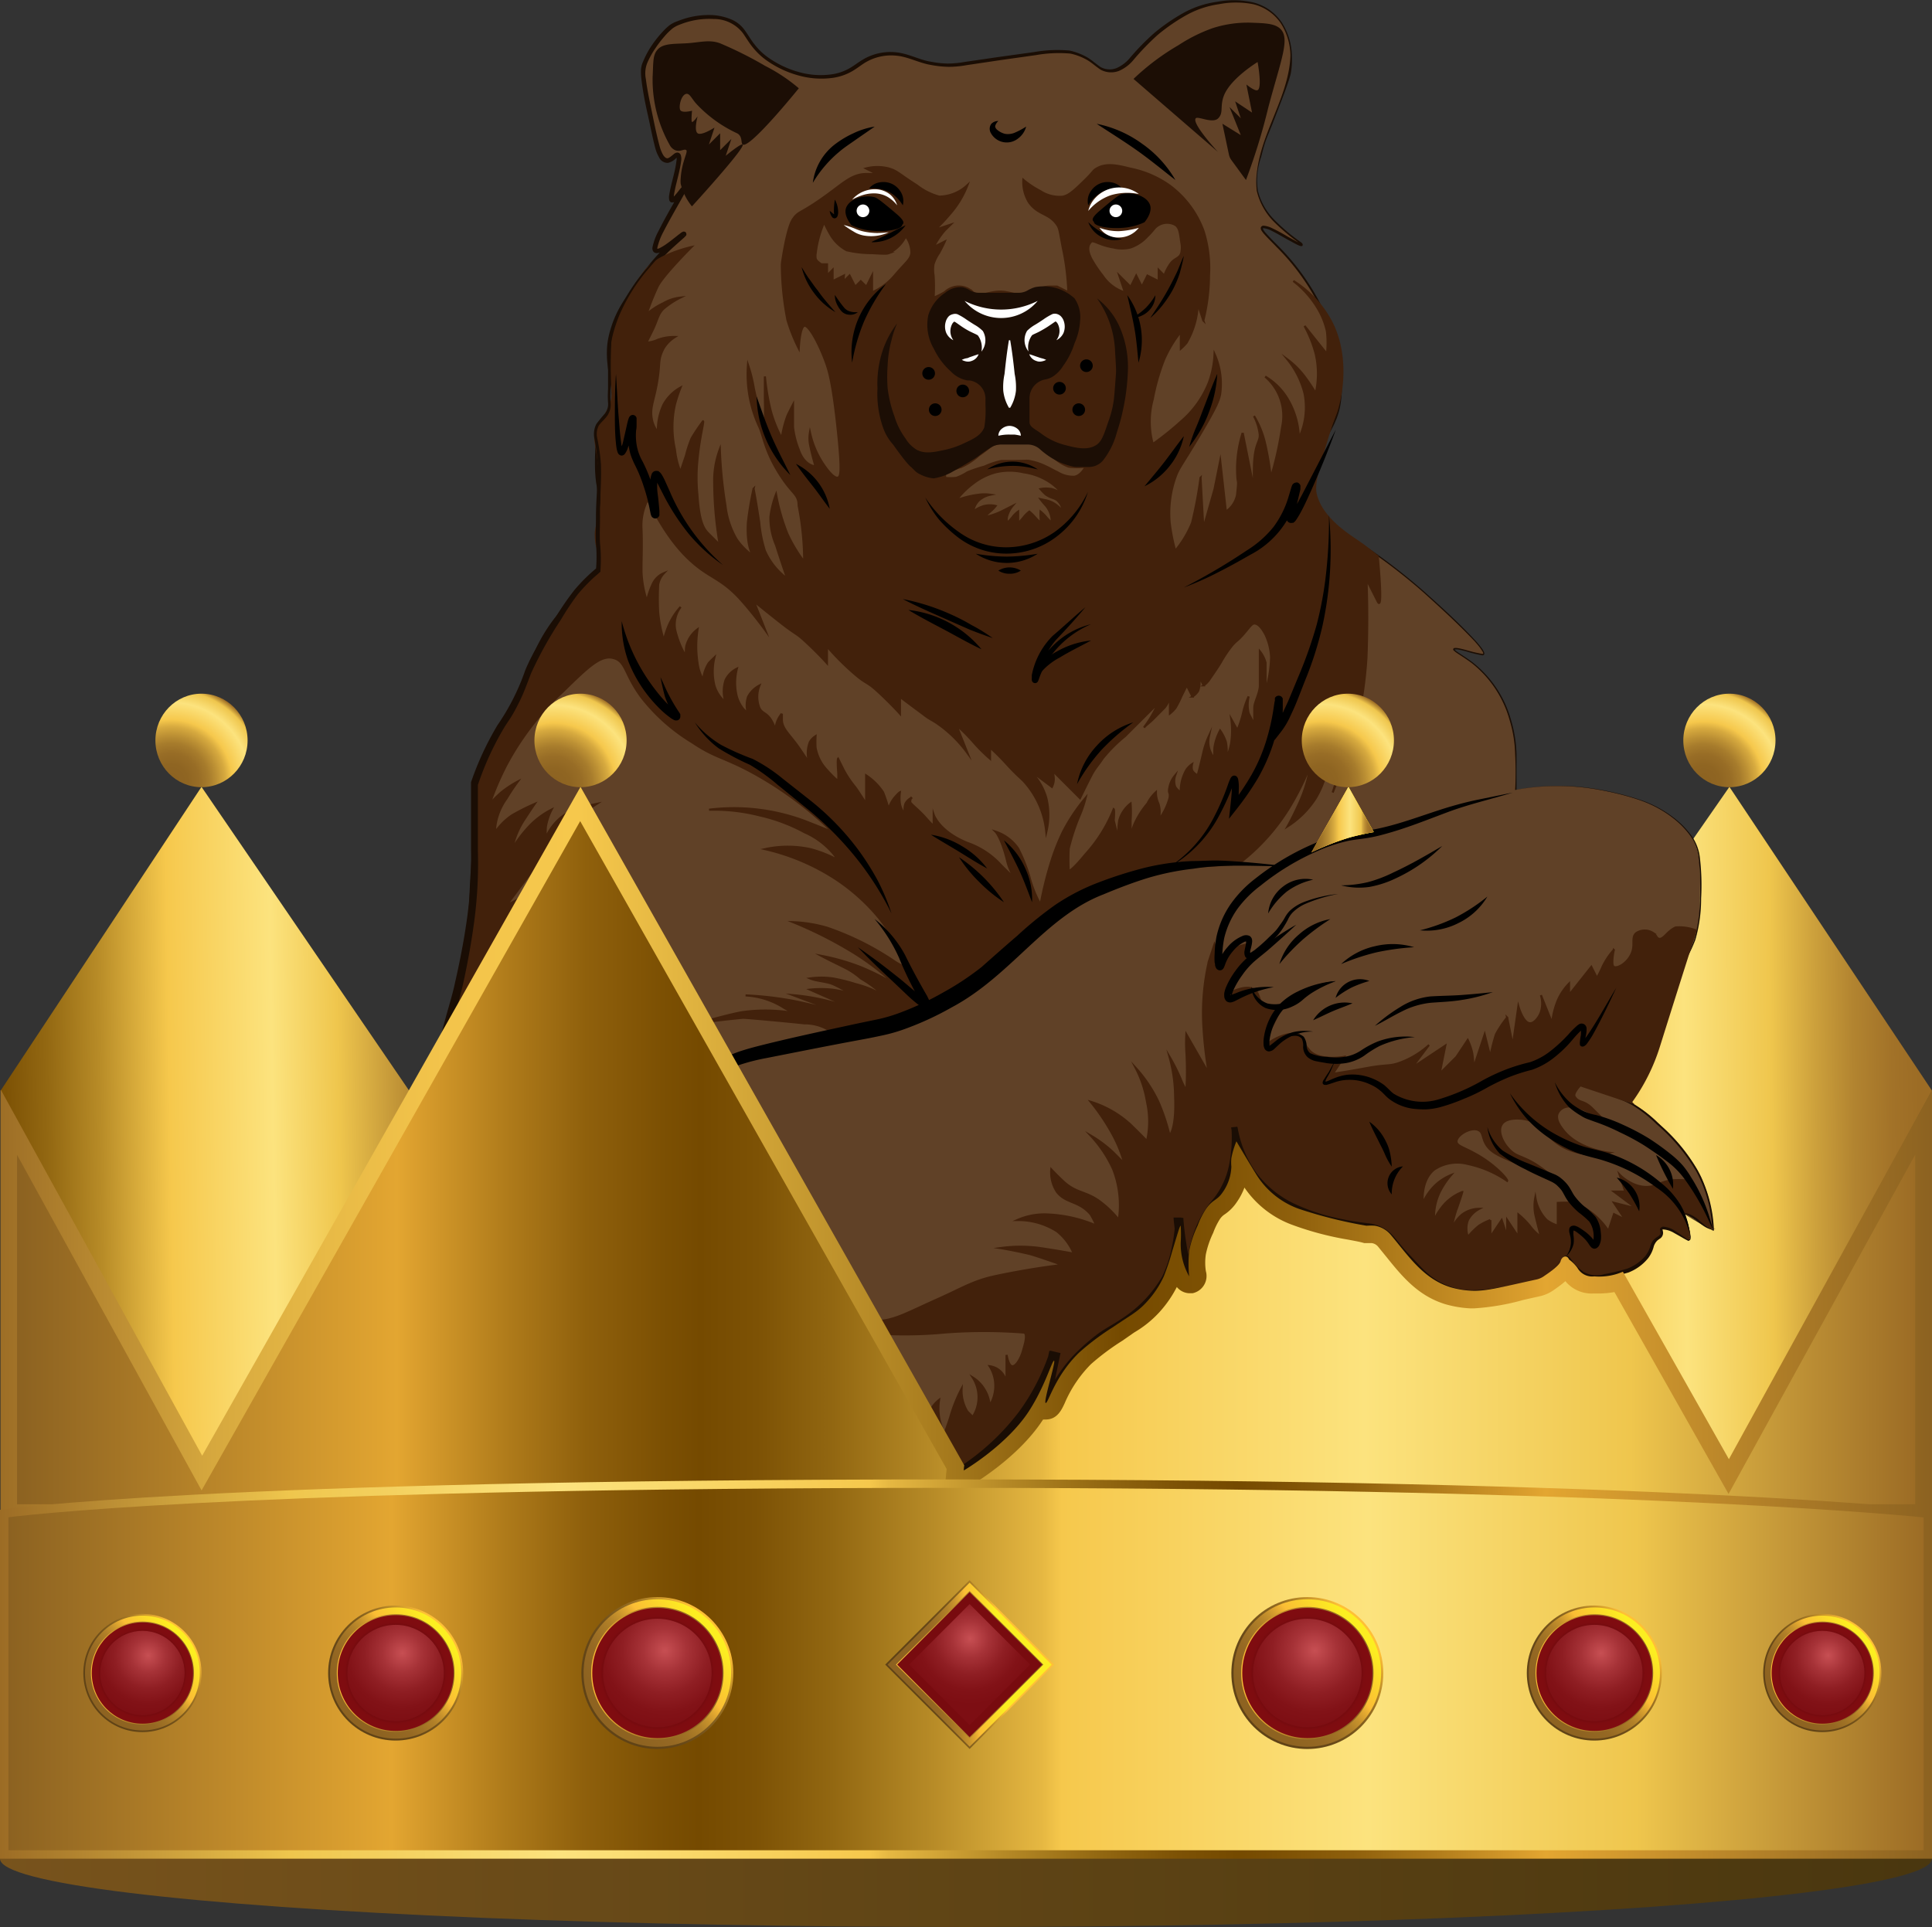 <svg id="Слой_1" data-name="Слой 1" xmlns="http://www.w3.org/2000/svg" xmlns:xlink="http://www.w3.org/1999/xlink" viewBox="0 0 228.87 228.32"><rect x="0" y="0" width="228.87" height="228.32" fill="#333333" stroke="none"/><defs><style>.cls-1{fill:url(#Безымянный_градиент_193);}.cls-2{fill:#604127;}.cls-3{fill:#1a0d04;}.cls-4{fill:#42210b;stroke:#42210b;}.cls-4,.cls-6,.cls-8{stroke-miterlimit:10;stroke-width:0.25px;}.cls-5{fill:#1c0e05;}.cls-6{fill:none;}.cls-6,.cls-8{stroke:#000;}.cls-7,.cls-8{fill:red;}.cls-7{opacity:0.49;}.cls-8{opacity:0.08;}.cls-9{fill:#fff;}.cls-10{fill:url(#Безымянный_градиент_214);}.cls-11{fill:url(#Безымянный_градиент_191);}.cls-12{fill:url(#Безымянный_градиент_179);}.cls-13{fill:url(#Безымянный_градиент_20);}.cls-14{fill:url(#Безымянный_градиент_236);}.cls-15{fill:url(#Безымянный_градиент_203);}.cls-16{fill:url(#Безымянный_градиент_177);}.cls-17{fill:url(#Безымянный_градиент_179-2);}.cls-18{fill:url(#Безымянный_градиент_179-3);}.cls-19{fill:url(#Безымянный_градиент_179-4);}.cls-20{fill:url(#Безымянный_градиент_172);}.cls-21{fill:url(#Безымянный_градиент_171);}.cls-22{fill:url(#Безымянный_градиент_60);}.cls-23{fill:url(#Безымянный_градиент_6);}.cls-24{fill:url(#Безымянный_градиент_62);}.cls-25{fill:#780b0f;}.cls-26{fill:url(#Безымянный_градиент_86);}.cls-27{fill:url(#Безымянный_градиент_60-2);}.cls-28{fill:url(#Безымянный_градиент_6-2);}.cls-29{fill:url(#Безымянный_градиент_62-2);}.cls-30{fill:url(#Безымянный_градиент_128);}.cls-31{fill:url(#Безымянный_градиент_86-2);}.cls-32{fill:url(#Безымянный_градиент_60-3);}.cls-33{fill:url(#Безымянный_градиент_6-3);}.cls-34{fill:url(#Безымянный_градиент_62-3);}.cls-35{fill:url(#Безымянный_градиент_128-2);}.cls-36{fill:url(#Безымянный_градиент_86-3);}.cls-37{fill:url(#Безымянный_градиент_60-4);}.cls-38{fill:url(#Безымянный_градиент_6-4);}.cls-39{fill:url(#Безымянный_градиент_62-4);}.cls-40{fill:url(#Безымянный_градиент_128-3);}.cls-41{fill:url(#Безымянный_градиент_86-4);}.cls-42{fill:url(#Безымянный_градиент_60-5);}.cls-43{fill:url(#Безымянный_градиент_6-5);}.cls-44{fill:url(#Безымянный_градиент_62-5);}.cls-45{fill:url(#Безымянный_градиент_128-4);}.cls-46{fill:url(#Безымянный_градиент_86-5);}.cls-47{fill:url(#Безымянный_градиент_60-6);}.cls-48{fill:url(#Безымянный_градиент_6-6);}.cls-49{fill:url(#Безымянный_градиент_62-6);}.cls-50{fill:url(#Безымянный_градиент_128-5);}.cls-51{fill:url(#Безымянный_градиент_86-6);}.cls-52{fill:url(#Безымянный_градиент_60-7);}.cls-53{fill:url(#Безымянный_градиент_6-7);}.cls-54{fill:url(#Безымянный_градиент_62-7);}.cls-55{fill:url(#Безымянный_градиент_128-6);}.cls-56{fill:url(#Безымянный_градиент_86-7);}</style><linearGradient id="Безымянный_градиент_193" x1="227.33" y1="133.02" x2="175.99" y2="133.51" gradientUnits="userSpaceOnUse"><stop offset="0" stop-color="#9c6c25"/><stop offset="0.06" stop-color="#a27228"/><stop offset="0.15" stop-color="#b28430"/><stop offset="0.24" stop-color="#cda13c"/><stop offset="0.34" stop-color="#efc64d"/><stop offset="0.54" stop-color="#fce37e"/><stop offset="0.78" stop-color="#f6c84c"/><stop offset="0.79" stop-color="#e9bc45"/><stop offset="0.86" stop-color="#b78b27"/><stop offset="0.92" stop-color="#936812"/><stop offset="0.97" stop-color="#7d5205"/><stop offset="1" stop-color="#754a00"/></linearGradient><linearGradient id="Безымянный_градиент_214" x1="236.07" y1="383.91" x2="410.33" y2="383.91" gradientTransform="translate(-310.04 -381.88) scale(1.31 1.57)" gradientUnits="userSpaceOnUse"><stop offset="0" stop-color="#78531c"/><stop offset="0.44" stop-color="#624616"/><stop offset="1" stop-color="#4a370f"/></linearGradient><linearGradient id="Безымянный_градиент_191" x1="-2.59" y1="133.66" x2="52.9" y2="132.76" gradientUnits="userSpaceOnUse"><stop offset="0" stop-color="#754a00"/><stop offset="0.06" stop-color="#7d5205"/><stop offset="0.15" stop-color="#936812"/><stop offset="0.26" stop-color="#b78b27"/><stop offset="0.38" stop-color="#e9bc45"/><stop offset="0.41" stop-color="#f6c84c"/><stop offset="0.63" stop-color="#fce37e"/><stop offset="0.77" stop-color="#efc64d"/><stop offset="1" stop-color="#9c6c25"/></linearGradient><radialGradient id="Безымянный_градиент_179" cx="20.28" cy="92.52" r="11.47" gradientUnits="userSpaceOnUse"><stop offset="0" stop-color="#8c6221"/><stop offset="0.17" stop-color="#8f6522"/><stop offset="0.29" stop-color="#986d26"/><stop offset="0.39" stop-color="#a77c2c"/><stop offset="0.47" stop-color="#bc9034"/><stop offset="0.56" stop-color="#d7aa3f"/><stop offset="0.63" stop-color="#f6c84c"/><stop offset="0.81" stop-color="#fce37e"/><stop offset="0.94" stop-color="#efc64d"/><stop offset="1" stop-color="#9c6c25"/></radialGradient><linearGradient id="Безымянный_градиент_20" x1="293.45" y1="221.88" x2="300.87" y2="221.88" gradientUnits="userSpaceOnUse"><stop offset="0" stop-color="#9e6e25"/><stop offset="0.21" stop-color="#fbbd35"/><stop offset="1" stop-color="#fcee21"/></linearGradient><linearGradient id="Безымянный_градиент_236" x1="293.45" y1="221.88" x2="300.87" y2="221.88" gradientUnits="userSpaceOnUse"><stop offset="0.01" stop-color="#8c6221"/><stop offset="0.08" stop-color="#916723"/><stop offset="0.17" stop-color="#a07529"/><stop offset="0.27" stop-color="#b88c33"/><stop offset="0.37" stop-color="#d9ac40"/><stop offset="0.44" stop-color="#f6c84c"/><stop offset="0.62" stop-color="#fce37e"/><stop offset="0.8" stop-color="#efc64d"/><stop offset="0.81" stop-color="#e2b847"/><stop offset="0.84" stop-color="#c89c3a"/><stop offset="0.87" stop-color="#b58731"/><stop offset="0.9" stop-color="#a7782a"/><stop offset="0.94" stop-color="#9f6f26"/><stop offset="1" stop-color="#9c6c25"/></linearGradient><linearGradient id="Безымянный_градиент_203" x1="138.15" y1="261.52" x2="367" y2="261.52" gradientUnits="userSpaceOnUse"><stop offset="0" stop-color="#9c6c25"/><stop offset="0" stop-color="#9d6e26"/><stop offset="0.06" stop-color="#bd8e33"/><stop offset="0.11" stop-color="#d6a83e"/><stop offset="0.17" stop-color="#e8ba46"/><stop offset="0.23" stop-color="#f3c44b"/><stop offset="0.3" stop-color="#f6c84c"/><stop offset="0.36" stop-color="#dfb23f"/><stop offset="0.49" stop-color="#a67a1d"/><stop offset="0.58" stop-color="#754a00"/><stop offset="0.62" stop-color="#7c5003"/><stop offset="0.67" stop-color="#8f600c"/><stop offset="0.72" stop-color="#ae7a1a"/><stop offset="0.79" stop-color="#da9e2d"/><stop offset="0.8" stop-color="#e3a631"/><stop offset="1" stop-color="#8c6221"/></linearGradient><linearGradient id="Безымянный_градиент_177" x1="140.15" y1="262.55" x2="365" y2="262.55" gradientUnits="userSpaceOnUse"><stop offset="0" stop-color="#8c6221"/><stop offset="0.2" stop-color="#e3a631"/><stop offset="0.21" stop-color="#da9e2d"/><stop offset="0.26" stop-color="#ae7a1a"/><stop offset="0.3" stop-color="#8f600c"/><stop offset="0.34" stop-color="#7c5003"/><stop offset="0.36" stop-color="#754a00"/><stop offset="0.39" stop-color="#7d5205"/><stop offset="0.43" stop-color="#926711"/><stop offset="0.48" stop-color="#b58926"/><stop offset="0.54" stop-color="#e6b842"/><stop offset="0.55" stop-color="#f6c84c"/><stop offset="0.71" stop-color="#fce37e"/><stop offset="0.85" stop-color="#efc64d"/><stop offset="1" stop-color="#9c6c25"/></linearGradient><radialGradient id="Безымянный_градиент_179-2" cx="65.57" cy="93.03" r="11.72" xlink:href="#Безымянный_градиент_179"/><radialGradient id="Безымянный_градиент_179-3" cx="156.49" cy="92.59" r="11.3" xlink:href="#Безымянный_градиент_179"/><radialGradient id="Безымянный_градиент_179-4" cx="201.78" cy="92.62" r="11.32" xlink:href="#Безымянный_градиент_179"/><linearGradient id="Безымянный_градиент_172" x1="138.13" y1="322.54" x2="367" y2="322.54" gradientUnits="userSpaceOnUse"><stop offset="0" stop-color="#9c6c25"/><stop offset="0.15" stop-color="#efc64d"/><stop offset="0.29" stop-color="#fce37e"/><stop offset="0.45" stop-color="#f6c84c"/><stop offset="0.46" stop-color="#e6b842"/><stop offset="0.52" stop-color="#b58926"/><stop offset="0.57" stop-color="#926711"/><stop offset="0.61" stop-color="#7d5205"/><stop offset="0.64" stop-color="#754a00"/><stop offset="0.66" stop-color="#7c5003"/><stop offset="0.7" stop-color="#8f600c"/><stop offset="0.74" stop-color="#ae7a1a"/><stop offset="0.79" stop-color="#da9e2d"/><stop offset="0.8" stop-color="#e3a631"/><stop offset="1" stop-color="#8c6221"/></linearGradient><linearGradient id="Безымянный_градиент_171" x1="139.13" y1="322.54" x2="366" y2="322.54" xlink:href="#Безымянный_градиент_177"/><linearGradient id="Безымянный_градиент_60" x1="241.24" y1="323.29" x2="256.77" y2="321.59" gradientTransform="translate(204.21 728.59) rotate(-135)" gradientUnits="userSpaceOnUse"><stop offset="0" stop-color="#5e4116"/><stop offset="0.34" stop-color="#604316"/><stop offset="0.5" stop-color="#674818"/><stop offset="0.61" stop-color="#74521a"/><stop offset="0.71" stop-color="#86611e"/><stop offset="0.8" stop-color="#9e7323"/><stop offset="0.87" stop-color="#ba8a28"/><stop offset="0.94" stop-color="#dca42f"/><stop offset="1" stop-color="#ffc036"/></linearGradient><linearGradient id="Безымянный_градиент_6" x1="241.57" y1="323.26" x2="256.66" y2="321.6" gradientTransform="translate(204.22 728.59) rotate(-135)" gradientUnits="userSpaceOnUse"><stop offset="0" stop-color="#8c6121"/><stop offset="0.34" stop-color="#8e6321"/><stop offset="0.47" stop-color="#956823"/><stop offset="0.55" stop-color="#a07225"/><stop offset="0.63" stop-color="#b18028"/><stop offset="0.69" stop-color="#c7922c"/><stop offset="0.74" stop-color="#e2a830"/><stop offset="0.78" stop-color="#fbbd35"/><stop offset="1" stop-color="#fcee21"/></linearGradient><linearGradient id="Безымянный_градиент_62" x1="244.27" y1="322" x2="261.73" y2="322" gradientTransform="translate(204.21 728.59) rotate(-135)" gradientUnits="userSpaceOnUse"><stop offset="0" stop-color="#fbbd35"/><stop offset="0.03" stop-color="#f5b834"/><stop offset="0.23" stop-color="#d0992d"/><stop offset="0.43" stop-color="#b28128"/><stop offset="0.63" stop-color="#9d6f24"/><stop offset="0.82" stop-color="#906522"/><stop offset="1" stop-color="#8c6121"/></linearGradient><radialGradient id="Безымянный_градиент_86" cx="253.07" cy="318.93" r="7.81" gradientTransform="translate(204.21 728.59) rotate(-135)" gradientUnits="userSpaceOnUse"><stop offset="0" stop-color="#c74f53"/><stop offset="0.01" stop-color="#c64e52"/><stop offset="0.28" stop-color="#a63237"/><stop offset="0.54" stop-color="#8f1e23"/><stop offset="0.78" stop-color="#821217"/><stop offset="1" stop-color="#7d0e13"/></radialGradient><linearGradient id="Безымянный_градиент_60-2" x1="207.12" y1="205.64" x2="220.68" y2="194.16" gradientTransform="matrix(1, 0, 0, 1, 0, 0)" xlink:href="#Безымянный_градиент_60"/><linearGradient id="Безымянный_градиент_6-2" x1="207.37" y1="205.42" x2="220.54" y2="194.28" gradientTransform="matrix(1, 0, 0, 1, 0, 0)" xlink:href="#Безымянный_градиент_6"/><linearGradient id="Безымянный_градиент_62-2" x1="209.77" y1="198.23" x2="221.97" y2="198.23" gradientTransform="matrix(1, 0, 0, 1, 0, 0)" xlink:href="#Безымянный_градиент_62"/><radialGradient id="Безымянный_градиент_128" cx="215.87" cy="198.23" r="6" gradientUnits="userSpaceOnUse"><stop offset="0.78" stop-color="#59090b"/><stop offset="0.78" stop-color="#5b090b"/><stop offset="0.81" stop-color="#6c0a0d"/><stop offset="0.84" stop-color="#770b0f"/><stop offset="0.88" stop-color="#7e0c10"/><stop offset="1" stop-color="#800c10"/></radialGradient><radialGradient id="Безымянный_градиент_86-2" cx="216.56" cy="196.15" r="7.3" gradientTransform="matrix(1, 0, 0, 1, 0, 0)" xlink:href="#Безымянный_градиент_86"/><linearGradient id="Безымянный_градиент_60-3" x1="8.12" y1="205.64" x2="21.68" y2="194.16" gradientTransform="matrix(1, 0, 0, 1, 0, 0)" xlink:href="#Безымянный_градиент_60"/><linearGradient id="Безымянный_градиент_6-3" x1="8.37" y1="205.42" x2="21.54" y2="194.28" gradientTransform="matrix(1, 0, 0, 1, 0, 0)" xlink:href="#Безымянный_градиент_6"/><linearGradient id="Безымянный_градиент_62-3" x1="10.77" y1="198.23" x2="22.97" y2="198.23" gradientTransform="matrix(1, 0, 0, 1, 0, 0)" xlink:href="#Безымянный_градиент_62"/><radialGradient id="Безымянный_градиент_128-2" cx="16.87" cy="198.23" xlink:href="#Безымянный_градиент_128"/><radialGradient id="Безымянный_градиент_86-3" cx="17.56" cy="196.15" r="7.3" gradientTransform="matrix(1, 0, 0, 1, 0, 0)" xlink:href="#Безымянный_градиент_86"/><linearGradient id="Безымянный_градиент_60-4" x1="36.87" y1="206.69" x2="52.37" y2="193.58" gradientTransform="matrix(1, 0, 0, 1, 0, 0)" xlink:href="#Безымянный_градиент_60"/><linearGradient id="Безымянный_градиент_6-4" x1="37.16" y1="206.45" x2="52.21" y2="193.71" gradientTransform="matrix(1, 0, 0, 1, 0, 0)" xlink:href="#Безымянный_градиент_6"/><linearGradient id="Безымянный_градиент_62-4" x1="39.9" y1="198.23" x2="53.84" y2="198.23" gradientTransform="matrix(1, 0, 0, 1, 0, 0)" xlink:href="#Безымянный_градиент_62"/><radialGradient id="Безымянный_градиент_128-3" cx="46.87" cy="198.23" r="6.86" xlink:href="#Безымянный_градиент_128"/><radialGradient id="Безымянный_градиент_86-4" cx="47.66" cy="195.86" r="8.35" gradientTransform="matrix(1, 0, 0, 1, 0, 0)" xlink:href="#Безымянный_градиент_86"/><linearGradient id="Безымянный_градиент_60-5" x1="178.87" y1="206.69" x2="194.37" y2="193.58" gradientTransform="matrix(1, 0, 0, 1, 0, 0)" xlink:href="#Безымянный_градиент_60"/><linearGradient id="Безымянный_градиент_6-5" x1="179.16" y1="206.45" x2="194.21" y2="193.71" gradientTransform="matrix(1, 0, 0, 1, 0, 0)" xlink:href="#Безымянный_градиент_6"/><linearGradient id="Безымянный_градиент_62-5" x1="181.9" y1="198.23" x2="195.84" y2="198.23" gradientTransform="matrix(1, 0, 0, 1, 0, 0)" xlink:href="#Безымянный_градиент_62"/><radialGradient id="Безымянный_градиент_128-4" cx="188.87" cy="198.23" r="6.86" xlink:href="#Безымянный_градиент_128"/><radialGradient id="Безымянный_градиент_86-5" cx="189.66" cy="195.86" r="8.35" gradientTransform="matrix(1, 0, 0, 1, 0, 0)" xlink:href="#Безымянный_градиент_86"/><linearGradient id="Безымянный_градиент_60-6" x1="66.62" y1="207.75" x2="84.06" y2="192.99" gradientTransform="matrix(1, 0, 0, 1, 0, 0)" xlink:href="#Безымянный_градиент_60"/><linearGradient id="Безымянный_градиент_6-6" x1="66.94" y1="207.48" x2="83.88" y2="193.15" gradientTransform="matrix(1, 0, 0, 1, 0, 0)" xlink:href="#Безымянный_градиент_6"/><linearGradient id="Безымянный_градиент_62-6" x1="70.02" y1="198.23" x2="85.71" y2="198.23" gradientTransform="matrix(1, 0, 0, 1, 0, 0)" xlink:href="#Безымянный_градиент_62"/><radialGradient id="Безымянный_градиент_128-5" cx="77.87" cy="198.23" r="7.71" xlink:href="#Безымянный_градиент_128"/><radialGradient id="Безымянный_градиент_86-6" cx="78.76" cy="195.56" r="9.39" gradientTransform="matrix(1, 0, 0, 1, 0, 0)" xlink:href="#Безымянный_градиент_86"/><linearGradient id="Безымянный_градиент_60-7" x1="143.62" y1="207.75" x2="161.06" y2="192.99" gradientTransform="matrix(1, 0, 0, 1, 0, 0)" xlink:href="#Безымянный_градиент_60"/><linearGradient id="Безымянный_градиент_6-7" x1="143.94" y1="207.48" x2="160.88" y2="193.15" gradientTransform="matrix(1, 0, 0, 1, 0, 0)" xlink:href="#Безымянный_градиент_6"/><linearGradient id="Безымянный_градиент_62-7" x1="147.02" y1="198.23" x2="162.71" y2="198.23" gradientTransform="matrix(1, 0, 0, 1, 0, 0)" xlink:href="#Безымянный_градиент_62"/><radialGradient id="Безымянный_градиент_128-6" cx="154.87" cy="198.23" r="7.71" xlink:href="#Безымянный_градиент_128"/><radialGradient id="Безымянный_градиент_86-7" cx="155.76" cy="195.56" r="9.39" gradientTransform="matrix(1, 0, 0, 1, 0, 0)" xlink:href="#Безымянный_градиент_86"/></defs><title>Сибирская корона</title><polygon class="cls-1" points="204.87 173.23 228.87 129.23 204.87 93.23 179.87 129.23 204.87 173.23"/><path class="cls-2" d="M336.5,240.5a14.25,14.25,0,0,0,3-9c.1-4.12.06-6.17-1.2-7.82-2.86-3.78-7.45-4.69-10.65-5.33a27.3,27.3,0,0,0-10,0,43.67,43.67,0,0,0,0-4.66,14.29,14.29,0,0,0-4.66-10c-1.27-1.06-2.77-1.79-2.66-2s2.67.61,3.32.67c1.22.11-2.35-3.37-6-6.66a60.83,60.83,0,0,0-8.66-6.66c-2.68-1.75-3.92-2.3-4.66-4-.94-2.18-.34-4.6,0-6,.58-2.34,1.38-3.11,2-4.66,1.45-3.63.22-8-.66-10.65-2.58-7.78-8.58-11.35-8-12s4.48,2.27,4.67,2-4.68-2.62-5.33-6.66c-.22-1.37.1-2.56.66-4.66.45-1.64.78-2,2-5.33a24.65,24.65,0,0,0,1.33-4c.08-.63.53-4.39-2-6.66-2.2-2-5.23-1.53-6.66-1.33a13.37,13.37,0,0,0-6,2.67c-3.92,2.76-4.36,5.25-6.66,5.32-1.59,0-1.6-1.14-4-2-1.5-.54-2.54-.44-10,.66-4.37.65-4.56.69-5.33.67-3.91-.14-4.49-1.59-7.32-1.33-3.25.29-3.3,2.27-6.66,2.66a11.36,11.36,0,0,1-7.33-2c-2.79-2-2.35-3.81-4.66-4.66a8.78,8.78,0,0,0-6.66.67,11.34,11.34,0,0,0-3.33,4.66c-.34,1,.22,3.53,1.34,8.65.21,1,.57,2.56,1.33,2.67.59.08,1-.78,1.33-.67.67.26-1.18,5.1-.67,5.33.3.14,1.24-1.39,1.34-1.33s-4.08,6.71-3.33,7.32c.51.42,3.21-2.12,3.33-2s-3.1,2.28-5.33,6c-.78,1.3-2.58,2.89-3.33,6.66-.67,3.33,1.33,7.32,0,8.65s-1.33,2-1.33,2a29.43,29.43,0,0,0,0,6.66c.37,1.87,0,10,0,10a43.82,43.82,0,0,0-6,7.32c-1.92,2.9-1.19,3.06-4,8.66l-4.66,9.32s.38,1.32,0,7.33c-.54,8.63-.43,8.67-.67,10.65-.38,3.16-.71,3.32-2.66,11.32-1.48,6.08-2.9,12.59-2.67,12.66s1.79-7.39,2-7.33-2.23,6.59-1.33,14.65a33.64,33.64,0,0,0,2.66,10.66,65.47,65.47,0,0,0,7.33,12.65c2.82,4,4.23,6,6,7.32,3.71,2.78,8.66,4.31,12,5.33,2.55.79,3.62.93,5.33,2a15.83,15.83,0,0,1,5.32,5.32c.45,1-3.58-7.7-3.33-8,.08-.09.76,1.28,2,2.67,1.74,1.94,3,2.16,6,4,4.35,2.66,5.59,4.58,6.66,4,.91-.49.95-2.38,1-3.57a19.54,19.54,0,0,0-.31-3.09c.11,0,.83,3.38,1.33,3.33.31,0,.19-1.35.67-2.66.79-2.23,2.86-3.35,4-4,2-1.14,8.42-4.82,12-8.66,4-4.35,4.92-9.47,5.33-9.32s-1.74,7.19-1.34,7.33,1-3.54,4-6.66c1.64-1.71,2.2-1.41,5.33-4,2.45-2,3.67-3,4.66-4.66,2.27-3.74,1.75-8,2-8s.07,1.91.66,4.66c.1.45.43,2,.67,2s-.33-2.63.66-5.33c.89-2.41,2.1-2.29,3.33-4.66,1.86-3.58.89-7.28,1.33-7.33s.33,1.95,1.34,4c2.16,4.39,7.52,6.17,9.32,6.66,3.65,1,4.45-.08,6.66,1.33,1.8,1.15,1.75,2.17,4.66,4.66,1.73,1.49,2.6,2.23,4,2.67,1,.31,2.41.31,5.66-.34a32.11,32.11,0,0,0,4.32-1c2-.66,2-1.33,3.2-2.66.59-.65.53,1.27,2.13,2a5.85,5.85,0,0,0,4,0c.9-.25,3.15-.86,4-2.67.61-1.3,1.33-2,1.33-2.66,0-1.11,3.06,1.61,3.33,1.33s-.66-3.33-.8-3.33c-.43,0,3.6,2.2,3.6,2.2a17.88,17.88,0,0,0-1.46-6.19,19.83,19.83,0,0,0-4.67-6,14.69,14.69,0,0,0-4.66-3.33,19.68,19.68,0,0,1-8-5.32,4.13,4.13,0,0,1,1.33-2c.75-.69,1.82-1.42,2-1.33s-.29,1.78,0,2,.65-1.18,1.33-2a10.71,10.71,0,0,0,2-3.33,7.24,7.24,0,0,1,1.33-2.67C331.86,238.08,334.48,243.54,336.5,240.5Z" transform="translate(-138.13 -124.77)"/><path class="cls-3" d="M336.5,240.5a16.86,16.86,0,0,0,2.32-4.4,17.51,17.51,0,0,0,.68-4.93,28.66,28.66,0,0,0-.18-5,5.6,5.6,0,0,0-.9-2.3,10.06,10.06,0,0,0-1.68-1.83,13.51,13.51,0,0,0-4.32-2.45,32.86,32.86,0,0,0-4.83-1.23,27.12,27.12,0,0,0-9.92,0h-.05v-.05c.08-1.38.07-2.77,0-4.15a15.2,15.2,0,0,0-.66-4.08,13,13,0,0,0-4.52-6.77c-.55-.41-1.13-.78-1.71-1.16a3.29,3.29,0,0,1-.42-.34.15.15,0,0,1,0-.18c0-.08.11-.07.16-.08a1.22,1.22,0,0,1,.27,0c.35.05.69.14,1,.22a17,17,0,0,0,2,.48c.15,0,.1-.16,0-.31s-.18-.28-.28-.42-.43-.54-.66-.79c-1.89-2-3.95-3.88-6-5.73a67.12,67.12,0,0,0-6.55-5.09c-1.15-.77-2.33-1.49-3.5-2.25a9.6,9.6,0,0,1-1.64-1.29,5,5,0,0,1-1.05-1.82,8.49,8.49,0,0,1-.13-4.16,14.25,14.25,0,0,1,1.26-4,11.71,11.71,0,0,0,1.52-3.81,13.17,13.17,0,0,0,0-4.11,25.48,25.48,0,0,0-.94-4,22.7,22.7,0,0,0-1.54-3.83,26.75,26.75,0,0,0-4.9-6.63c-.47-.5-1-1-1.44-1.5a3,3,0,0,1-.33-.44.5.5,0,0,1-.07-.34.33.33,0,0,1,.32-.22,2.86,2.86,0,0,1,1.05.31c.63.3,1.24.64,1.84,1l.91.5a4.66,4.66,0,0,0,.45.22l.19.06s-.07,0-.07.08,0,0,0,0l-.07-.07A23,23,0,0,1,289,151a7.73,7.73,0,0,1-2-3.66c-.47-5.76,3.82-10.51,4-16a7.3,7.3,0,0,0-1.16-3.84,5.52,5.52,0,0,0-3.25-2.23,10.51,10.51,0,0,0-4.07,0,11.16,11.16,0,0,0-3.86,1.3,22.31,22.31,0,0,0-3.38,2.33,29.94,29.94,0,0,0-2.9,3,4.52,4.52,0,0,1-1.72,1.28,2.6,2.6,0,0,1-2.16-.16c-.62-.41-1.09-.88-1.69-1.2a6.78,6.78,0,0,0-1.88-.7,15.64,15.64,0,0,0-4.08.18l-4.11.58-4.11.61a12,12,0,0,1-2.1.2,12.47,12.47,0,0,1-2.1-.22c-1.4-.23-2.66-.94-4-1.09a6,6,0,0,0-3.85.83c-.57.36-1.11.81-1.76,1.14a6.33,6.33,0,0,1-2,.64,10,10,0,0,1-4.21-.31,12,12,0,0,1-3.79-1.84,8.25,8.25,0,0,1-1.53-1.48c-.45-.55-.8-1.17-1.19-1.71a4.34,4.34,0,0,0-3.45-1.63,9.27,9.27,0,0,0-4,.67,3.42,3.42,0,0,0-.85.45,7.94,7.94,0,0,0-.73.69,13.85,13.85,0,0,0-1.26,1.6,10.23,10.23,0,0,0-1,1.79,3.32,3.32,0,0,0-.17,1.91c.17,1.36.47,2.71.75,4.07s.56,2.73.91,4a4.25,4.25,0,0,0,.37.9c.16.27.37.45.55.42s.45-.26.74-.5a.71.71,0,0,1,.36-.17.44.44,0,0,1,.46.3,1.58,1.58,0,0,1,.05.63c-.18,1.44-.65,2.75-.86,4.08a1.15,1.15,0,0,0,0,.4s0,0-.08-.07h-.09l.13-.11a7.11,7.11,0,0,0,.64-.76l.17-.21.1-.12.08-.07c-.08,0,.47-.18.46.17s0,.12,0,.19a.34.34,0,0,1,0,.08l-.06.14-.12.24-.51.91c-.68,1.21-1.37,2.41-2,3.64a7.45,7.45,0,0,0-.69,1.84.44.44,0,0,0,0,.12s-.07,0,0,0a.88.88,0,0,0,.36-.13,6.22,6.22,0,0,0,.84-.53c.56-.4,1.07-.84,1.66-1.27a.65.65,0,0,1,.17-.09c-.09,0,.45-.15.41.36a.44.44,0,0,1-.09.15l-.21.21-.39.34-.77.69a23.29,23.29,0,0,0-2.78,3,19.38,19.38,0,0,0-1.14,1.7c-.39.62-.83,1.14-1.22,1.71A12.36,12.36,0,0,0,211,164a10.56,10.56,0,0,0-.39,2,11.37,11.37,0,0,0,.06,2c.13,1.37.48,2.7.53,4.15a3.73,3.73,0,0,1-.14,1.13,2.27,2.27,0,0,1-.66.95,6.53,6.53,0,0,0-.62.77,2.43,2.43,0,0,0-.38.76v0a40.78,40.78,0,0,0-.2,4.13,15.31,15.31,0,0,0,.14,2c0,.31.12.69.15,1s.05.71.06,1.06c.08,2.8,0,5.58-.13,8.36v.13l-.1.1a44.11,44.11,0,0,0-4.74,5.54,19.08,19.08,0,0,0-3.37,6.41c-.92,2.3-2.08,4.48-3.16,6.68l-3.29,6.59,0-.25a16.06,16.06,0,0,1,.18,2.72c0,.88,0,1.77-.05,2.65-.08,1.76-.21,3.51-.3,5.27l-.28,5.26a28.79,28.79,0,0,1-.73,5.28c-.9,3.41-1.79,6.79-2.6,10.21s-1.64,6.85-2.2,10.26a1.58,1.58,0,0,0,0,.28s0,0,0,0c0-.32-.74-.18-.58-.11,0,0,0,0,0-.07s.13-.39.19-.59l.33-1.27.61-2.56c.22-.86.4-1.69.69-2.59l0-.1c.13,0-.22-.12.47-.24.46.46.16.35.24.45v.1l-.08.35-.16.64-.3,1.27a37.6,37.6,0,0,0,1,20.6,55.54,55.54,0,0,0,4.58,9.4c1.82,3,3.89,5.83,5.93,8.67a18.75,18.75,0,0,0,3.46,3.85,24.1,24.1,0,0,0,4.48,2.62,71.61,71.61,0,0,0,9.91,3.44,12.82,12.82,0,0,1,4.68,2.56,15.93,15.93,0,0,1,3.57,4l.09.15,0,.09c-.21.12.52-.15-.46.28l-.14-.3-.27-.6-.55-1.2-1.07-2.41c-.34-.81-.69-1.62-1-2.45l-.23-.63a3.37,3.37,0,0,1-.09-.34.48.48,0,0,1,0-.29c.07-.27.67-.15.49-.1l.08.09.74,1.1a10.71,10.71,0,0,0,3.7,3.51c1.53.84,3.1,1.68,4.57,2.67.73.49,1.45,1,2.15,1.53s1.39,1.11,2.1,1.54c.37.21.72.32,1,.13a1.58,1.58,0,0,0,.58-.95,10.75,10.75,0,0,0,.24-2.56,12.54,12.54,0,0,0-.27-2.57l0-.16v-.11c-.1.17.05-.5.45-.19a1.82,1.82,0,0,1,.14.37l.19.64c.12.42.24.84.38,1.25a6.13,6.13,0,0,0,.22.6c.05.09.09.18.14.26s.15.13,0,.1,0,0,0-.08,0-.2.05-.3l.1-.66a6.41,6.41,0,0,1,.88-2.55,10.46,10.46,0,0,1,4.13-3.35c1.52-.88,3-1.79,4.48-2.75a49.36,49.36,0,0,0,4.24-3.09,22.94,22.94,0,0,0,3.71-3.66,22,22,0,0,0,2.68-4.47c.37-.79.69-1.6,1-2.42l.24-.62a2.84,2.84,0,0,1,.14-.32.89.89,0,0,1,.09-.16.73.73,0,0,1,.09-.11.28.28,0,0,1,.28-.05c.21.15.15.24.18.31v.19c0,.12,0,.23,0,.35s-.07.44-.11.66c-.36,1.73-.86,3.42-1.21,5.12a5,5,0,0,0-.09.63.28.28,0,0,0,0,.13s0,0,0,0-.22,0-.2,0a1.16,1.16,0,0,0,.12-.22l.49-1.21a21.13,21.13,0,0,1,1.19-2.38,13.49,13.49,0,0,1,3.5-4c.74-.51,1.5-.94,2.2-1.45s1.4-1.05,2.07-1.61a23.93,23.93,0,0,0,3.8-3.58,11.79,11.79,0,0,0,2.05-4.73,17.19,17.19,0,0,0,.34-2.58c0-.45,0-.85.09-1.34a.35.35,0,0,1,.07-.15.2.2,0,0,1,.32.08,1.15,1.15,0,0,1,.05.2l0,.34.06.65a23.11,23.11,0,0,0,.94,5.13.87.87,0,0,0,.11.22s-.06,0-.11,0,0,0,0,0,0-.08,0-.13,0-.43,0-.64c0-.44,0-.89,0-1.33a11.11,11.11,0,0,1,.42-2.63,6.35,6.35,0,0,1,1.24-2.37,21.09,21.09,0,0,0,1.75-1.95,10.15,10.15,0,0,0,1.65-4.87,22.8,22.8,0,0,0,.07-2.62c0-.11,0-.22,0-.34s0-.22.15-.41a.24.24,0,0,1,.32.1.91.91,0,0,1,.08.18c0,.11.06.22.09.33l.29,1.28a9.77,9.77,0,0,0,2.45,4.52,14.4,14.4,0,0,0,4.25,3,18.21,18.21,0,0,0,5,1.6,25.24,25.24,0,0,0,2.62.18,4.81,4.81,0,0,1,2.51.88,8,8,0,0,1,1.9,1.85,19.13,19.13,0,0,0,1.76,1.94c.64.6,1.31,1.16,2,1.73a10.2,10.2,0,0,0,2.15,1.46c1.59.79,3.42.44,5.12.18s3.46-.65,5.15-1.09a5.16,5.16,0,0,0,2.27-1.18c.29-.32.54-.68.82-1l.43-.51a.49.49,0,0,1,.31-.21c.19,0,.26.14.32.23a3.64,3.64,0,0,0,1.66,1.91,4.68,4.68,0,0,0,2.54.3,8.67,8.67,0,0,0,4.72-2,4,4,0,0,0,.7-1.08c.2-.4.43-.78.66-1.15a3.74,3.74,0,0,0,.57-1.15,1.72,1.72,0,0,1,.05-.35.33.33,0,0,1,.36-.13,2.06,2.06,0,0,1,.63.24c.79.41,1.48,1,2.25,1.36h.08a.33.33,0,0,0,0-.12,1.17,1.17,0,0,0,0-.32c0-.21-.07-.43-.11-.64-.1-.42-.22-.85-.35-1.27-.06-.2-.13-.41-.21-.62s-.12-.23-.09-.25.05-.09,0,0l0,.05.13.09c.36.25.74.47,1.12.69.75.45,1.52.88,2.29,1.3l-.09.05a16,16,0,0,0-1.9-7,22.26,22.26,0,0,0-4.72-5.61,15.33,15.33,0,0,0-2.89-2.26,12.57,12.57,0,0,0-1.67-.76c-.58-.22-1.14-.48-1.69-.75a19.57,19.57,0,0,1-5.87-4.42h0A5,5,0,0,1,324,247.3a9.27,9.27,0,0,1,1.2-.85,1.3,1.3,0,0,1,.34-.15c.05,0,.16,0,.16.08a.62.62,0,0,1,0,.19c0,.25-.05.49-.08.73a4.49,4.49,0,0,0-.06.73c0,.11,0,.26.13.29s.17-.14.24-.23c.24-.42.42-.88.68-1.3a14.14,14.14,0,0,1,.88-1.16,10.75,10.75,0,0,0,.81-1.22,23.67,23.67,0,0,0,1.13-2.7,5.46,5.46,0,0,1,.75-1.25,1.23,1.23,0,0,1,1.21-.69,12,12,0,0,1,2.57,1.37,2.06,2.06,0,0,0,1.41.26A2,2,0,0,0,336.5,240.5Zm0,0a2,2,0,0,1-1.11.9,2,2,0,0,1-1.41-.25,12,12,0,0,0-2.58-1.36,1.2,1.2,0,0,0-1.18.68,5.42,5.42,0,0,0-.74,1.25,24.6,24.6,0,0,1-1.13,2.71,10.75,10.75,0,0,1-.81,1.22c-.28.4-.64.74-.88,1.16s-.44.87-.68,1.3c-.07.1-.13.24-.28.25s-.15-.22-.16-.33a4.4,4.4,0,0,1,0-.73c0-.25.07-.49.09-.73s0-.29-.12-.23a1.61,1.61,0,0,0-.33.15,9.06,9.06,0,0,0-1.18.85,4.87,4.87,0,0,0-1.7,2.31v0A19.52,19.52,0,0,0,328.2,254c.55.27,1.11.53,1.69.75a12.09,12.09,0,0,1,1.68.77,15.14,15.14,0,0,1,2.91,2.26,22,22,0,0,1,4.74,5.62,16.06,16.06,0,0,1,1.94,7.08v.1l-.09,0c-.77-.42-1.54-.85-2.3-1.29-.37-.23-.75-.45-1.12-.7l-.13-.1-.07-.06c-.05,0,0-.18.05-.16s.14.22.21.33.15.42.21.63c.13.42.25.84.35,1.27q.08.33.12.66a1.27,1.27,0,0,1,0,.34.3.3,0,0,1-.05.19.19.19,0,0,1-.22,0c-.83-.38-1.49-.95-2.27-1.36-.34-.18-.95-.47-.85.14a3.82,3.82,0,0,1-.58,1.2,12.86,12.86,0,0,0-.65,1.14,4.45,4.45,0,0,1-.72,1.12,8.74,8.74,0,0,1-4.81,2.07,4.8,4.8,0,0,1-2.62-.3,3.8,3.8,0,0,1-1.74-2c-.12-.22-.21-.19-.37,0l-.42.51c-.27.34-.52.7-.83,1a5.19,5.19,0,0,1-2.34,1.23c-1.71.45-3.43.78-5.17,1.11a19.1,19.1,0,0,1-2.62.3,5.46,5.46,0,0,1-2.61-.49,10.27,10.27,0,0,1-2.2-1.49c-.67-.56-1.35-1.12-2-1.73a19.42,19.42,0,0,1-1.79-1.95,7.57,7.57,0,0,0-1.85-1.81,4.76,4.76,0,0,0-2.4-.84,23.55,23.55,0,0,1-2.64-.17,19,19,0,0,1-5-1.61,14.79,14.79,0,0,1-4.32-3,10,10,0,0,1-2.52-4.63l-.3-1.29a2.63,2.63,0,0,0-.08-.3l-.06-.12s0,0,0,0,0,.11,0,.2,0,.22,0,.32a23.48,23.48,0,0,1-.05,2.65,10.45,10.45,0,0,1-1.7,5,19.73,19.73,0,0,1-1.76,2,6.07,6.07,0,0,0-1.17,2.27,10.53,10.53,0,0,0-.41,2.56c0,.44,0,.87,0,1.31,0,.22,0,.44,0,.67a1.48,1.48,0,0,1,0,.19.25.25,0,0,1-.09.15.21.21,0,0,1-.26,0,.87.87,0,0,1-.22-.35,23.92,23.92,0,0,1-1-5.21l0-.65,0-.32a1.05,1.05,0,0,1,0-.13c0-.06,0,.12.2,0s0,0,0,0c-.05.38,0,.86-.08,1.29a18,18,0,0,1-.34,2.63,12.31,12.31,0,0,1-2.1,4.87,24.08,24.08,0,0,1-3.85,3.64c-.67.56-1.36,1.11-2.08,1.63s-1.49,1-2.2,1.45a13.07,13.07,0,0,0-3.39,3.89,20.22,20.22,0,0,0-1.16,2.33l-.5,1.23a1.27,1.27,0,0,1-.21.35.24.24,0,0,1-.34,0,.29.29,0,0,1-.07-.17,1.33,1.33,0,0,1,0-.2c0-.24.06-.46.1-.68.35-1.73.84-3.42,1.2-5.13,0-.21.08-.43.11-.64l0-.31v-.13s-.06-.08.05,0,.11,0,.11,0l-.06.12a2.55,2.55,0,0,0-.13.29l-.23.61c-.31.82-.63,1.65-1,2.45a23.07,23.07,0,0,1-2.73,4.55,24.18,24.18,0,0,1-3.76,3.74,51.79,51.79,0,0,1-4.27,3.12q-2.21,1.46-4.5,2.77a10,10,0,0,0-4,3.21,5.82,5.82,0,0,0-.82,2.38l-.09.66c0,.11,0,.22-.07.34a1,1,0,0,1-.07.21.39.39,0,0,1-.32.22c-.34-.05-.35-.22-.44-.31a2.59,2.59,0,0,1-.17-.33q-.14-.32-.24-.63c-.15-.42-.27-.85-.39-1.27l-.19-.63-.07-.24c.34.22.49-.31.4-.11v.06l0,.16a13.06,13.06,0,0,1,.29,2.66,11.22,11.22,0,0,1-.26,2.68,2,2,0,0,1-.78,1.23,1.07,1.07,0,0,1-.8.15,2.37,2.37,0,0,1-.69-.27c-.79-.48-1.44-1-2.15-1.56s-1.41-1-2.14-1.52c-1.45-1-3-1.79-4.54-2.64a11.31,11.31,0,0,1-3.88-3.65l-.73-1.09,0,0c-.2,0,.32.07.37-.11s0,0,0,0,.06.19.09.29l.22.61c.31.81.66,1.61,1,2.42l1.07,2.4.54,1.2.28.6.14.29c-1,.47-.29.09-.52.18l0-.07-.07-.13a15.86,15.86,0,0,0-3.45-3.82,12.16,12.16,0,0,0-4.51-2.44,73.74,73.74,0,0,1-10-3.45,25.47,25.47,0,0,1-4.59-2.68,19.17,19.17,0,0,1-3.58-4c-2.06-2.86-4.13-5.69-6-8.71a55.5,55.5,0,0,1-4.66-9.51,38.13,38.13,0,0,1-1.06-21l.3-1.29.16-.64.07-.3v0c.08,0-.2-.13.22.28.64-.11.27-.15.38-.12l0,0c-.26.77-.45,1.67-.66,2.51l-.61,2.56-.33,1.29c-.06.21-.12.42-.21.66a2,2,0,0,1-.11.23c.14.13-.72.28-.69-.12a.53.53,0,0,1,0-.17c0-.15,0-.26,0-.38.58-3.52,1.41-6.91,2.2-10.34s1.7-6.84,2.58-10.22.74-6.9,1-10.41c.1-1.75.23-3.51.31-5.25,0-.88.06-1.75.06-2.62a17,17,0,0,0-.15-2.53l0-.15.05-.1,3.3-6.59c1.09-2.2,2.24-4.36,3.15-6.62a19.49,19.49,0,0,1,3.47-6.55,43.66,43.66,0,0,1,4.83-5.63l-.11.22c.12-2.76.22-5.55.15-8.31,0-.34,0-.68-.06-1a10.15,10.15,0,0,0-.14-1,16.89,16.89,0,0,1-.14-2.12,39.24,39.24,0,0,1,.21-4.2v0a2.47,2.47,0,0,1,.48-1.11,7,7,0,0,1,.69-.84,1.66,1.66,0,0,0,.52-.72,2.8,2.8,0,0,0,.11-.93c0-1.33-.38-2.7-.52-4.09a11.62,11.62,0,0,1-.05-2.13,9.68,9.68,0,0,1,.42-2.09A12.56,12.56,0,0,1,212.3,160c.39-.58.84-1.13,1.19-1.68a17.24,17.24,0,0,1,1.19-1.74,22.56,22.56,0,0,1,2.85-3.09l.78-.69.39-.34.16-.15s0,0,0,0c0,.45.44.35.32.34l-.06,0L217.46,154a10.12,10.12,0,0,1-.91.58,1.47,1.47,0,0,1-.62.18.49.49,0,0,1-.46-.28.82.82,0,0,1-.05-.39,7.06,7.06,0,0,1,.75-2c.62-1.26,1.31-2.46,2-3.66l.5-.9.12-.23,0-.1,0,0s0-.09,0,.07.48.15.38.16h0l-.07.09-.15.19a7.52,7.52,0,0,1-.7.83.92.92,0,0,1-.28.2l-.12,0a.44.44,0,0,1-.22,0,.39.39,0,0,1-.22-.27,1.6,1.6,0,0,1,0-.62c.23-1.41.71-2.73.86-4.05a1,1,0,0,0,0-.4s0,0,.09,0,0,0-.1.07a2,2,0,0,1-1,.6,1.12,1.12,0,0,1-1.06-.67,4.16,4.16,0,0,1-.42-1c-.37-1.38-.61-2.72-.92-4.08s-.57-2.71-.74-4.11a7.59,7.59,0,0,1-.06-1.07,2.61,2.61,0,0,1,.26-1.09,10.82,10.82,0,0,1,1-1.87,13.17,13.17,0,0,1,1.32-1.66,6.87,6.87,0,0,1,.78-.74,3.48,3.48,0,0,1,1-.51,9.74,9.74,0,0,1,4.17-.71,6.9,6.9,0,0,1,2.09.48,3.71,3.71,0,0,1,1.7,1.35c.42.58.75,1.18,1.18,1.7a7.35,7.35,0,0,0,1.44,1.4,11.53,11.53,0,0,0,3.64,1.78,9.44,9.44,0,0,0,4,.31,5.94,5.94,0,0,0,1.9-.6c.6-.3,1.13-.74,1.74-1.11a6.39,6.39,0,0,1,4.12-.89c1.45.18,2.67.89,4,1.1a11.57,11.57,0,0,0,2,.22,11.71,11.71,0,0,0,2-.19l4.12-.6,4.11-.57a15.89,15.89,0,0,1,4.2-.18,7.42,7.42,0,0,1,2,.75c.62.34,1.15.86,1.69,1.21a2.25,2.25,0,0,0,1.85.13,4.26,4.26,0,0,0,1.58-1.18,29.31,29.31,0,0,1,2.93-3,22.68,22.68,0,0,1,3.45-2.37,11.4,11.4,0,0,1,4-1.32,10.56,10.56,0,0,1,4.19.06,5.8,5.8,0,0,1,3.44,2.37,7.63,7.63,0,0,1,1.21,4,8.85,8.85,0,0,1-.14,2.11c-.17.69-.42,1.34-.65,2-.48,1.3-1,2.6-1.49,3.89-.25.64-.53,1.28-.77,1.92s-.4,1.31-.58,2a8.57,8.57,0,0,0-.41,4,7.48,7.48,0,0,0,2,3.52,22.78,22.78,0,0,0,3.17,2.66l.1.11c0,.06.06,0,.05.17s-.15.14-.17.14a.76.76,0,0,1-.31-.09,5.14,5.14,0,0,1-.47-.23l-.92-.5c-.6-.34-1.2-.69-1.82-1a2.66,2.66,0,0,0-.93-.3c-.23-.06.05.36.26.58.45.51.95,1,1.43,1.49a27.49,27.49,0,0,1,4.93,6.7,22.94,22.94,0,0,1,1.54,3.87,23.56,23.56,0,0,1,.94,4.07,13.26,13.26,0,0,1,0,4.17,8.23,8.23,0,0,1-.6,2c-.27.65-.63,1.25-.94,1.86a13.8,13.8,0,0,0-1.25,3.92,8.09,8.09,0,0,0,.12,4.06,4.62,4.62,0,0,0,1,1.75,9.06,9.06,0,0,0,1.61,1.28c1.16.76,2.34,1.48,3.49,2.25a69.14,69.14,0,0,1,6.56,5.12c2.06,1.85,4.12,3.71,6,5.75a10.13,10.13,0,0,1,.67.8,2.66,2.66,0,0,1,.29.45.72.72,0,0,1,.09.27.22.22,0,0,1-.22.22,16.41,16.41,0,0,1-2-.49c-.33-.08-.67-.17-1-.22-.14,0-.41,0-.28.06a3.25,3.25,0,0,0,.4.31c.57.38,1.16.75,1.71,1.17a13.1,13.1,0,0,1,4.55,6.83,15.46,15.46,0,0,1,.65,4.1c0,1.39,0,2.78,0,4.16l-.05,0a27.28,27.28,0,0,1,10,0,33.35,33.35,0,0,1,4.84,1.24,13.72,13.72,0,0,1,4.33,2.47,10.12,10.12,0,0,1,1.68,1.84,5.55,5.55,0,0,1,.9,2.32,27.71,27.71,0,0,1,.17,5,17.47,17.47,0,0,1-.69,4.93A16.89,16.89,0,0,1,336.5,240.5Z" transform="translate(-138.13 -124.77)"/><path class="cls-4" d="M338,264.63a16.61,16.61,0,0,0-2,0,11.79,11.79,0,0,0-2,.67c-2.17.58-4-1.34-4-1.34l.67,2h-1.34l2.67,2-2.67-.67,1.34,2-1.34-.66-.66,2a8.88,8.88,0,0,0-4-3.33,16.56,16.56,0,0,0-2,0V270a4.63,4.63,0,0,1-1.33-.67,5,5,0,0,1-1.33-2.66,5.25,5.25,0,0,0,0,2c.24,1.06.67,2.66.67,2.66a6.15,6.15,0,0,1-1.34-1.33,9.87,9.87,0,0,0-1.33-1.33v2.66l-1.33-2v2l-.66-2-1.34,2v-2a7.28,7.28,0,0,0-1.33.67,8.74,8.74,0,0,0-1.33,1.33,2.88,2.88,0,0,1,0-2,3.16,3.16,0,0,1,1.33-1.33,3.39,3.39,0,0,0-2,.67,4.22,4.22,0,0,0-1.33,2,17,17,0,0,1,.59-2.45c0-.07.05-.12.08-.21.59-1.67.66-2,.66-2a5.68,5.68,0,0,0-2,1.33,7.6,7.6,0,0,0-1.34,2,6.85,6.85,0,0,1,.67-3.33,9.83,9.83,0,0,1,1.33-2,5.93,5.93,0,0,0-2,1.34,6.58,6.58,0,0,0-1.33,2s-.33-2.62,1.33-4a4.92,4.92,0,0,1,4-.67,12.92,12.92,0,0,1,4.66,2c.1-.14-1.46-2-4-3.33-1.24-.67-2-.84-2-1.33,0-.78,1.78-1.82,2.66-1.33.44.24.41.73.67,1.33.57,1.35,1.95,1.76,4,2.66a47.8,47.8,0,0,1,5.33,2.67,20.73,20.73,0,0,0-3.33-2.67c-1.9-1.13-2.32-.78-3.33-2-.57-.68-1.13-1.89-.66-2.66.59-1,2.54-.68,2.66-.66,2.13.35,2.41,2.09,4.66,3.32a7.83,7.83,0,0,0,5.33.67s-3.54-.38-5.33-2.66c-.24-.32-1-1.24-.67-2a1.35,1.35,0,0,1,.67-.67c1.79-.86,5.33,2,5.33,2s-1.5-1.52-2-2c-1-.94-1.52-.52-2-1.33-.23-.38.67-1.33.67-1.33l6,2a22.86,22.86,0,0,0,3.33-6.66C337.37,240.06,339,235,339,235a5.52,5.52,0,0,0-2.36-.34c-1,.43-1.43,1.48-2,1.34-.3-.08-.26-.39-.67-.67a1.8,1.8,0,0,0-2,0c-.67.56,0,1.48-.67,2.66-.53,1-1.62,1.57-2,1.34s0-2,0-2a8.37,8.37,0,0,0-1.33,2,14.23,14.23,0,0,1-.66,1.33l-.67-1.33L324,242.66v-1.34a6.6,6.6,0,0,0-1.34,2A9.89,9.89,0,0,0,322,246l-1.33-3.32a3.32,3.32,0,0,1,0,2c-.23.65-.82,1.4-1.34,1.33-.79-.09-1.33-2-1.33-2l-.66,4.66-.67-3.33a12.33,12.33,0,0,0-1.33,2,23.9,23.9,0,0,0-.67,2.66l-.66-2.66-1.33,4a12.34,12.34,0,0,0-.15-1.79A6.69,6.69,0,0,0,312,248l-1.33,2-2,2,.67-3.33-4,2.66,2-2.66a10.63,10.63,0,0,1-3.33,2c-1.28.48-1.52.2-4,.66s-4,.67-4,.67l1.33-2s-2.77.52-4-.67a8.7,8.7,0,0,1-1.33-2,5.52,5.52,0,0,0-1.33,0,6.1,6.1,0,0,0-2.66,1.33,19.27,19.27,0,0,1,.66-2C289.53,245,290,244,290,244a2.63,2.63,0,0,1-2,0c-.85-.51-.59-1.57-1.33-2-1.14-.67-3.33.67-3.33.67s.39-.65,1.33-2A7.75,7.75,0,0,0,286,238a4.16,4.16,0,0,0,0-1.33,5.08,5.08,0,0,0-2,.67,7.6,7.6,0,0,0-1.33,1.33l-.67-2-.66,2a27.29,27.29,0,0,0-.67,7.32,47.85,47.85,0,0,0,.67,6l-2.67-4.66a17.12,17.12,0,0,0,0,2,36.82,36.82,0,0,1,0,4.67,9.18,9.18,0,0,1-.66-1.34,21.76,21.76,0,0,0-1.33-2.66,18,18,0,0,1,.66,4.66c.17,3.93-.66,4.66-.66,4.66a23.58,23.58,0,0,0-1.33-4,16.31,16.31,0,0,0-2.67-4,13.2,13.2,0,0,1,1.33,4,10.61,10.61,0,0,1,0,4.66s-.82-.86-2-2a12.3,12.3,0,0,0-4.67-2.66,25.38,25.38,0,0,1,2.67,4,16.38,16.38,0,0,1,1.33,3.33l-1.33-1.33a14.7,14.7,0,0,0-2.67-2,14.8,14.8,0,0,1,2.67,4,11.8,11.8,0,0,1,.66,6,11.33,11.33,0,0,0-2-2c-1.84-1.49-3-1.05-4.67-2.66-.8-.76-1.33-1.33-1.33-1.33a4.2,4.2,0,0,0,.67,2.66c1.09,1.4,2.58,1,4,2.67a11,11,0,0,1,.67,1.33,16.33,16.33,0,0,0-6-1.33,7.9,7.9,0,0,0-3.33.66,8.57,8.57,0,0,1,4.66,1.33,6.63,6.63,0,0,1,2,2.67s-1.49-.3-4-.67a17,17,0,0,0-4.66,0s1.24.19,3.33.67c.67.15,4,1.33,4,1.33s-3.48.37-8,1.33c-2.58.55-3.94,1.45-6.66,2.66-4,1.79-5.18,2.55-7.32,2.67a6.36,6.36,0,0,1-4.66-1.33,8.22,8.22,0,0,1-2-1.34s1.65,2.71,1.33,3.33c-.18.36-1.2-.39-2-.66a7.38,7.38,0,0,1-3.32-2.67s.62,1.84.66,2c.3,1.25.77,1.13.67,1.33s-1.17.06-2-.66a5.17,5.17,0,0,1-1.33-2.67c-.08,0,.86,2.66,0,3.33-.41.32-1.08-.58-1.33-.66a9.6,9.6,0,0,1-2-3.33,11.79,11.79,0,0,1,0,2.66c-.28.3-3.33-2.66-3.33-2.66a16.61,16.61,0,0,0,4,4,14.07,14.07,0,0,0,4.67,2s-.87-.95-.67-1.33,1.39.39,2.66.67a22.67,22.67,0,0,0,4.66.66s-2.07-.87-2-1.33c.13-.77,6,.77,14,0a61.27,61.27,0,0,1,9.32,0c.67,0,.05,1.79,0,2-.22.92-.84,2.07-1.33,2-.1,0-.44-.13-.66-1.34v3.48a2.43,2.43,0,0,0-.67-1.48,2.31,2.31,0,0,0-1.33-.66,4.29,4.29,0,0,1,.66,2,4.45,4.45,0,0,1-.66,2.67,4.37,4.37,0,0,0-.67-2,4.2,4.2,0,0,0-1.33-1.33,4.31,4.31,0,0,1,0,4.66s-.6-.57-.67-.67a4.75,4.75,0,0,1-.66-2.66,17.69,17.69,0,0,0-1.33,3.33c-.14.5-.42,1.17-.67,2a6.51,6.51,0,0,1-.67-2,6.59,6.59,0,0,1,0-2,3.85,3.85,0,0,0-1.33,2,3.94,3.94,0,0,0,0,2,5.31,5.31,0,0,0-.66-1.34,5.48,5.48,0,0,0-2.67-2,5.67,5.67,0,0,1,.67,2.66,5.61,5.61,0,0,1-.67,2.66l-2-3.33a12.56,12.56,0,0,1,0,3.33,6.8,6.8,0,0,1-.67,2,9.09,9.09,0,0,0-4-6,15.84,15.84,0,0,1,1.34,8.65l-3.33-6.65a20.82,20.82,0,0,1,1.33,5.32,21.18,21.18,0,0,1,0,4.66,45.06,45.06,0,0,0-4-6.65,28,28,0,0,0-6.66-6.66,45.25,45.25,0,0,1,6,8,42.63,42.63,0,0,1,2,4.66,58.81,58.81,0,0,0-6-4c-3.42-2-4.91-2-6.56-2.92a10.64,10.64,0,0,1-1.43-1.07,18,18,0,0,1-2.66-2.67,14.06,14.06,0,0,1-2.67-6,14.41,14.41,0,0,1,0-5.33,13.81,13.81,0,0,0-.66,5.33,16.66,16.66,0,0,0,2.66,7.33,27.11,27.11,0,0,0,4,5.32,17.51,17.51,0,0,1-8-3.33,15.44,15.44,0,0,1-5.33-8.65,15,15,0,0,1,0-6,18.74,18.74,0,0,0-1.33,7.33,16.68,16.68,0,0,0,1.33,6,18.31,18.31,0,0,1-4-7.32,16.5,16.5,0,0,1,0-8.66,21.08,21.08,0,0,1,2-4.66,13.39,13.39,0,0,0-2.66,3.33,18.29,18.29,0,0,0-2,5.33,15.9,15.9,0,0,1-.67-5.33,22.38,22.38,0,0,1,2-7.33,18,18,0,0,0-2,4,36,36,0,0,0-1.33,4,29.79,29.79,0,0,1,.67-6.65,28.54,28.54,0,0,1,2-6,18.41,18.41,0,0,0-2.67,4,24.62,24.62,0,0,0-2,6.66c-.07,0,.5-2.68.67-6a37.26,37.26,0,0,0,0-4,25.51,25.51,0,0,1-.67,4,26.33,26.33,0,0,1-1.33,4,12.35,12.35,0,0,1-.66-2.66,12.91,12.91,0,0,1,0-3.33,28.64,28.64,0,0,1,.66-3.33c.18-.76.34-1.39.67-2.67a26.84,26.84,0,0,1,.79-2.71c.09-.22.26-.72.54-1.28.67-1.33,1.33-2.22,2-3.33a15.78,15.78,0,0,0-3.33,3.33,8.43,8.43,0,0,0-1.33,3.33,22.69,22.69,0,0,1,.66-4.66c.65-2.73,1.33-4.67,1.33-4.67s-.23.34-1.33,2.67A29.13,29.13,0,0,1,194.8,258s.44-2.4,1.33-6.66c.81-3.86.67-4.66.67-4.66a8.34,8.34,0,0,1-.67,2,8.61,8.61,0,0,1-1.33,2,15,15,0,0,1,.67-8,5,5,0,0,1,.21-.5,16.57,16.57,0,0,1,.82-1.57c.57-1,1.14-2.2,1.63-3.26.37-.81.85-1.93,1.33-3.33l-2,2a8.44,8.44,0,0,1,.67-2,9.49,9.49,0,0,1,1.33-2,14.9,14.9,0,0,1,2-2,14.75,14.75,0,0,1-2,1.33c-.46.26-.91.48-1.33.67l4-5.33a27.38,27.38,0,0,1,4-4.66,21.45,21.45,0,0,1,2.66-2s-1.85.38-2.66.67a6.26,6.26,0,0,0-3.33,3.33,7,7,0,0,1,0-1.33,6.88,6.88,0,0,1,.67-2,9.71,9.71,0,0,0-2.67,2,15.36,15.36,0,0,0-2,2.66,9.75,9.75,0,0,1,1.33-3.33c.8-1.24,1.33-2,1.33-2a26.2,26.2,0,0,0-2.66,1.34,7.37,7.37,0,0,0-2,2,4.74,4.74,0,0,1,0-.66,7.22,7.22,0,0,1,1.33-3.33,23.56,23.56,0,0,1,1.33-2,11.78,11.78,0,0,0-2,1.33,18.3,18.3,0,0,0-1.33,1.33,34.78,34.78,0,0,1,2-4.66,33.4,33.4,0,0,1,6.66-8.65c3-2.93,4.48-4.39,6-4s1.28,1.89,3.33,4.66a22.21,22.21,0,0,0,6,5.33c2.64,1.77,3.43,1.66,6.66,3.33a43.11,43.11,0,0,1,10,7.32s-1.25-.52-3.33-1.33a24,24,0,0,0-11.32-1.33,21.71,21.71,0,0,1,6,.67,20.72,20.72,0,0,1,5.32,2,9.33,9.33,0,0,1,4,3.33,14.64,14.64,0,0,0-3.33-1.33,12.57,12.57,0,0,0-5.33,0,25.91,25.91,0,0,1,8,3.33,23.1,23.1,0,0,1,5.33,4.66,18.46,18.46,0,0,1,3.33,6,5.83,5.83,0,0,1-1.33-.67,33.52,33.52,0,0,0-8-4,16.43,16.43,0,0,0-4-.66,49.16,49.16,0,0,1,6.66,3.33,31,31,0,0,1,5.33,4,30.49,30.49,0,0,0-4-2,26.2,26.2,0,0,0-4.66-1.34c1.1.59,2,1,2.66,1.34a8.77,8.77,0,0,1,2,1.33,13.63,13.63,0,0,1,2.67,2s-.85-.45-1.34-.67a13.82,13.82,0,0,0-2-.67,20.91,20.91,0,0,0-2.67-.66,9.67,9.67,0,0,0-2.66,0c.76.32,1.9.34,2.66.66s1.87,1,2.67,1.34a12.55,12.55,0,0,0-2.75-.67,12.26,12.26,0,0,0-2.58,0l6,2.66a26.13,26.13,0,0,0-8-2l5.33,2s-2.25-.71-5.33-1.33a41.2,41.2,0,0,0-5.66-.65,9.33,9.33,0,0,1,4.33,1.32,7.29,7.29,0,0,0,1.74.83,19.86,19.86,0,0,0-6.4-.17c-1.3.19-5.33,1.33-5.33,1.33s1.33-.27,5.33-.66c.53,0,5.36.45,7.32.66a5.45,5.45,0,0,1,2.67.67,2.47,2.47,0,0,1,.4.39c.62-.09,1.36-.21,2.26-.39a58.68,58.68,0,0,0,7.33-2,24.22,24.22,0,0,0,6-2.66c1.78-1.16,1.65-1.51,4.66-4,1.55-1.28,2.81-2.19,5.33-4a47.6,47.6,0,0,1,6-4,25.53,25.53,0,0,1,6.66-2,51.61,51.61,0,0,1,6.66-.67c1.39-.09,2.53-.16,3.43-.2l.56-.47a24.4,24.4,0,0,0,5.33-6,32.42,32.42,0,0,0,2.66-5.33A17.11,17.11,0,0,1,292,220c-.79,1.73-1.33,2.67-1.33,2.67a11,11,0,0,0,3.33-3.33,11.76,11.76,0,0,0,1.33-3.33,19.41,19.41,0,0,0,.67-4.66,8.66,8.66,0,0,1,.66,2.66,11.36,11.36,0,0,1-.66,4.66,20.47,20.47,0,0,0,1.33-4.66c.52-3,.67-5.33.67-5.33l.66,2.67A46.85,46.85,0,0,0,300,202.7c.21-5.18,0-9.32,0-9.32l1.34,2.66c.66,1.33,0-5.33,0-5.33s-1.33-1.11-2.67-2c-1-.69-4-2.62-4.66-5.33-.31-1.2.23-3,1.33-6.66.86-2.82,1-2.63,1.33-4,.52-2,1.17-6.78-1.33-10.66a12.6,12.6,0,0,0-4-4,11.51,11.51,0,0,1,2.74,3,9,9,0,0,1,1.25,3,12.44,12.44,0,0,1,0,2.66l-2.66-3.33a14.67,14.67,0,0,1,1.33,3.33,10.57,10.57,0,0,1,0,4.66,21.44,21.44,0,0,0-1.33-2,10.12,10.12,0,0,0-2-2,10.41,10.41,0,0,1,2,4,8.51,8.51,0,0,1-.67,5.33,9.46,9.46,0,0,0-1.33-4.66,7.58,7.58,0,0,0-2.66-2.66,6.13,6.13,0,0,1,2,6,41.1,41.1,0,0,1-1.34,6,32.76,32.76,0,0,0-.66-4,11,11,0,0,0-1.33-3.33,6.23,6.23,0,0,1,.66,2c.18,1.1-.59,1-.66,4-.08,2.77.25,3.1,0,2.66l-1.34-6.66a14.66,14.66,0,0,0-.66,4c0,2.66.26.87,0,3.33a3.1,3.1,0,0,1-1.33,2l-.37-3.33-.3-2.67-.67,3.33-.53,1.86-.8,2.8-.33-6a50,50,0,0,1-1,5.33,12.46,12.46,0,0,1-2,3.33,23.49,23.49,0,0,1-.66-3.33,12.82,12.82,0,0,1,.66-5.33c.41-1.16.63-1.26,2.67-4.66,2.28-3.81,2.53-4.55,2.66-5.33a8.64,8.64,0,0,0-.67-4.66,11.22,11.22,0,0,1-.66,3.33,11.71,11.71,0,0,1-3.33,4.66,34.88,34.88,0,0,1-3.33,2.67,10,10,0,0,1,0-5.33,25.61,25.61,0,0,1,1.33-4.66,14.9,14.9,0,0,1,2-3.33v2a7,7,0,0,0,.66-.67,9.71,9.71,0,0,0,1.34-4.66l.66,2a22.37,22.37,0,0,0,.67-5.33,14.49,14.49,0,0,0-.67-5.33,11.68,11.68,0,0,0-4-5.33,12.12,12.12,0,0,0-4.66-2c-1.52-.38-2.86-.69-4,0-.43.25-.33.35-1.33,1.33-1.26,1.23-1.9,1.85-2.67,2a4.16,4.16,0,0,1-2.66-.67,10.79,10.79,0,0,1-2-1.33,4.56,4.56,0,0,0,.67,2.66c1.07,1.52,2.38,1.25,3.33,2.67.27.4.28.6.66,2.66a29.6,29.6,0,0,1,.67,5.33l-1.33-.67h-.79a3,3,0,0,0-2.48,1.26h0a.11.11,0,0,1-.13.05c-.31-.09-1.47-.42-2.58-.64-1.88-.37-3,.79-4,0l-.07-.07a2.4,2.4,0,0,0-3.19,0l-.07.06a9.36,9.36,0,0,1-1.33.66,18.2,18.2,0,0,0,0-2.66,3.94,3.94,0,0,1,0-1.33,5,5,0,0,1,.66-1.33c.5-.93.67-1.34.67-1.34l-1.33.67a9.46,9.46,0,0,1,1.33-2l.67-.66-2,.66s.41-.13,2-2a11.25,11.25,0,0,0,2-3.33,5,5,0,0,1-3.33,1.34,7.45,7.45,0,0,1-2.66-1.34c-2.05-1.29-2.27-1.7-3.33-2a5.43,5.43,0,0,0-2.66,0l1.33.66h-1.33c-1.47,0-2.45.84-4,2-3.83,2.87-3.9,2.25-4.66,3.33s-1.33,5.33-1.33,5.33a34.67,34.67,0,0,0,.67,6.66,20.48,20.48,0,0,0,1.33,3.33s.12-2.52.66-2.67,1.86,2.3,2.67,4.66c.24.71.74,2.29,1.33,8,.46,4.49.33,5.22,0,5.33-.64.22-1.92-1.86-2-2a10.81,10.81,0,0,1-1.33-3.33,4,4,0,0,0,0,1.34c.23,1.24.66,2.66.66,2.66s-1.33,0-2-2a10.47,10.47,0,0,1-.67-2.66v-2.66s-.63,1.23-.66,1.33a12.84,12.84,0,0,0-.67,2.66,15.11,15.11,0,0,1-1.33-3.33,27.91,27.91,0,0,1-.67-4s0,1.56,0,2.66c.05,2,0,2.66,0,2.66s-.66-.66-1.33-4a17.06,17.06,0,0,0-.67-2.67,14.71,14.71,0,0,0,1.34,7.33c.56,1.24.67,3,2.66,6,1.33,2,2,2,2,3.33a34.44,34.44,0,0,1,.66,6.66,17.93,17.93,0,0,1-2-3.33,24.66,24.66,0,0,1-1.34-4.66,11.07,11.07,0,0,0-.66,2.66,8.11,8.11,0,0,0,.66,3.33c.93,2.89,1.34,4,1.34,4a8.22,8.22,0,0,1-2.67-3.33,16.06,16.06,0,0,1-.66-3.33c-.43-2.86-.67-4-.67-4a38.34,38.34,0,0,0-.67,4c-.18,3.06.67,4,.67,4a7.92,7.92,0,0,1-2-2,10,10,0,0,1-1.33-4,54,54,0,0,1-.67-6.66,10.58,10.58,0,0,0-.66,4,44.75,44.75,0,0,0,.66,7.32s-1-1-1.33-1.33c-.64-.61-1.12-1.54-1.33-4.66a20.36,20.36,0,0,1,0-4c.25-2.73.8-4.62.67-4.66a22.52,22.52,0,0,0-1.34,2,13.33,13.33,0,0,0-.66,2l-.67,2a10,10,0,0,1-.66-2.67,12.19,12.19,0,0,1,0-5.32,18.78,18.78,0,0,1,.66-2,5.11,5.11,0,0,0-2,2,7.16,7.16,0,0,0-.67,3.32,3.85,3.85,0,0,1-.67-1.33c-.41-1.69.26-2.34.67-5.32.24-1.75,0-2,.67-3.33a4.21,4.21,0,0,1,1.33-1.34,5.62,5.62,0,0,0-2,.33,3.66,3.66,0,0,1-1.37.34l.66-1.33c.67-1.33.67-2,1.34-2.67a9.67,9.67,0,0,1,2-1.33,5.11,5.11,0,0,0-2,.67,7.91,7.91,0,0,0-2,1.33,33.3,33.3,0,0,1,1.33-3.33c.67-1.33,4-4.66,4-4.66s-3.81.82-5.32,2.66a20.92,20.92,0,0,0-4,8,50.84,50.84,0,0,0,0,6.66c0,1.84-1.27,2.77-2,4.66-.31.81.48,2.51.67,7.33.08,1.93-.67,3.72-.67,4.66,0,2.24.67,1.92.67,3.33,0,2.61-.93.62-4,5.33-1.23,1.88-3.39,5.47-4,6.66-1.88,3.64-1.68,3.82-3.33,6.66a28.74,28.74,0,0,0-3.33,7.32c-.93,2.89.15,4.17,0,9.32a57.71,57.71,0,0,1-1.33,10,117.13,117.13,0,0,1-2.66,12.65c-.21.84-2,9.33-2,9.33l1.33-6.66a73.52,73.52,0,0,0-.67,12c.08,2.43-.19,5.05,0,6,.64,3.12,1.54,4.62,2.67,7.32a72.88,72.88,0,0,0,4.66,10,37.73,37.73,0,0,0,5.33,6.66,26.67,26.67,0,0,0,5.32,4.66,24.57,24.57,0,0,0,7.33,3.33,45.14,45.14,0,0,1,5.32,2,29,29,0,0,1,3.33,1.33,11.15,11.15,0,0,1,4,4.66l-2.66-7.32s2.66,3.33,4,4,4.66,3.33,6,4,3.33,2,4,2,1.33-3.06,1.33-3.06v-3.6l.65,1.29.68,2s.5-1.48.67-2c.73-2.26,2.83-3.58,6.66-6a25.86,25.86,0,0,0,4-2.66,11.44,11.44,0,0,1,2.67-2c4,.67,12.65.67,21.31-.66,5.42-.84,9.43-2.83,16.64-6s11.51-5.05,14-8a12.87,12.87,0,0,1,4-3.33,13.62,13.62,0,0,1,4-1.33c3-.41,4.66-.66,6-1.33s0,0,1.33-1.33c.89-1.22.66-1,.87-1,.66,0,.73.6,1.8,1.66.66.67,2.41.65,2.66.67a7.45,7.45,0,0,0,2.67-.67c2.18-.76,2.48-1.75,2.66-2,.3-.43.17-.55.66-1.33.38-.59.68-.18.67-.67,0-.24-.08.25,0,0s.23-1,.47-1.07c1-.36,3.21,1.92,3.06,1.27,0-.14-.2-.15-.2-.2,0-.27.56.35,0-1.33-.57-1-.61-1.26-.53-1.33s-.34-.48.53,0c1.44.78,3,1.73,3,1.73h0S338.64,264.63,338,264.63ZM267.38,153.42c.26-.27,1,.41,2.67.67a4.23,4.23,0,0,0,2,0,4.81,4.81,0,0,0,2-1.33c.81-.77.77-1,1.34-1.33a2,2,0,0,1,2,0c.45.33.52.88.67,2a3,3,0,0,1,0,1.34c-.23.68-.82.56-1.33,1.33a5.68,5.68,0,0,0-.67,1.33l-.66-.67v1.34l-1.34-.67-.66,1.33-.67-1.33-.66,1.33-1.34-1.33.67,2a5,5,0,0,1-2.66-2,14.57,14.57,0,0,1-1.34-2C266.72,154.09,267.2,153.63,267.38,153.42Zm-17.31,27.31s1-.32,2-.67a7.68,7.68,0,0,0,2-1.33c1.43-1,1.5-1.2,2-1.33a5.53,5.53,0,0,1,2-.14h1.33c.66,0,1.09,0,1.34.14a12.54,12.54,0,0,1,2,1.33,5,5,0,0,0,2,1.33,8.28,8.28,0,0,0,2,0s-.5,1.05-1.33,1.2a3.56,3.56,0,0,1-2-.53c-.76-.36-.75-.41-1.33-.67a7.37,7.37,0,0,0-2-.67c-.44-.06-.37,0-2,0-1.08,0-1.05,0-1.33,0a9.52,9.52,0,0,0-2,.67,16,16,0,0,0-2,.67,6.59,6.59,0,0,1-1.33.66,5.72,5.72,0,0,1-1.33,0Zm12,2.66c.66.44.92.34,1.33.67a2.12,2.12,0,0,1,.66,1.33,4.22,4.22,0,0,0-.66-.67,3.12,3.12,0,0,0-1.33-.66l-.67-.14s.34.45.67.8a3.06,3.06,0,0,1,.66,2,6,6,0,0,1-.66-.67,4.65,4.65,0,0,0-.67-.66,5.45,5.45,0,0,0,0,.66,3.11,3.11,0,0,1,0,.67s-.28-.25-.66-.67a6.13,6.13,0,0,0-.67-.66,3.4,3.4,0,0,0-.67.66c-.55.68-.66.67-.66.67v-1.33a2.93,2.93,0,0,0-.67.66,3.94,3.94,0,0,1-.66.67,2.31,2.31,0,0,1,0-.67,3.19,3.19,0,0,1,.66-1.33l-1.33.67a8.3,8.3,0,0,1-2,.66,7.29,7.29,0,0,1,.67-.66,4.05,4.05,0,0,0,.66-.67,2.93,2.93,0,0,0-1.33,0,3.92,3.92,0,0,0-1.33.67,2.39,2.39,0,0,1,.67-1.33,2.92,2.92,0,0,1,1.33-.67,4.84,4.84,0,0,0-1.33,0,10.78,10.78,0,0,0-2.67.67,9.74,9.74,0,0,1,2-2,7.51,7.51,0,0,1,2.66-1.33,7.21,7.21,0,0,1,3.33,0,7.38,7.38,0,0,1,3.33,1.33,6.65,6.65,0,0,1,1.33,1.33,3.76,3.76,0,0,0-1.33-.67,3.57,3.57,0,0,0-1.33,0A5.82,5.82,0,0,0,262.06,183.39Zm-25.31-25.3v-1.34l-.66.67v-1.33h-.67s-.6-.36-.67-.67a1.81,1.81,0,0,1,0-.66,12.88,12.88,0,0,1,1-3.67,13.54,13.54,0,0,0,.67,1.33,4.88,4.88,0,0,0,2,2,13.08,13.08,0,0,0,3,.34c1.63.1,1.78.08,2,0a4.4,4.4,0,0,0,2-2,3.28,3.28,0,0,1,.67,2c-.13.8-.58,1-2,2.66a7.45,7.45,0,0,1-2.67,2v-2l-.66,1.33-.67-.66-.66.66-.67-1.33-.67.67c-.08,0,0-.67,0-.67Zm-22.64,34c0-1.11.08-2.78,0-4.67a6.66,6.66,0,0,1,.67-3.32c0-.67,1.6,3.62,4.66,6.65,2.68,2.66,4,2.28,6.66,5.33,1.44,1.64,2.66,3.33,2.66,3.33L227.43,196s1.13.94,3.33,2.67c1.63,1.27,1.71,1.12,2.66,2,1.63,1.49,2.67,2.67,2.67,2.67v-2a30.34,30.34,0,0,0,3.33,3.33c1.29,1.12,1.44.87,2.66,2,1.59,1.46,2.66,2.66,2.66,2.66v-2s1,.77,2.67,2c1,.79,1.13.69,2,1.33a15,15,0,0,1,3.33,3.33l-1.33-3.33a22.38,22.38,0,0,1,2,2,19.87,19.87,0,0,0,2,2v-1.33s.93.82,2,2,1.54,1.53,2,2a10.44,10.44,0,0,1,2.67,6,8.6,8.6,0,0,0,0-4,7.06,7.06,0,0,0-1.22-2.42c-.35-.46-.78-.91-.78-.91l2.66,2a2.21,2.21,0,0,0,.21-.69,2.67,2.67,0,0,0-.21-1.31l3.33,3.33s.87-1.78,1.33-2.67.83-1.21,1.34-2a17.52,17.52,0,0,1,2.66-2.67l1.33-1.33,2.67-2.66s-.48,1-.88,1.67-.66,1-.87,1.31c.21-.28.65-.56,1.08-1l1.33-1.34a2.79,2.79,0,0,0,.67-2v2.66a3.69,3.69,0,0,0,.66-.67,11.19,11.19,0,0,0,.67-1.33l.66-1.33.67,1.33a2.26,2.26,0,0,0,.67-.66,3,3,0,0,0,0-2l.66,1.33a2.58,2.58,0,0,0,.67-.67c.12-.19.92-1.32,1.33-2a14.72,14.72,0,0,1,1.33-2c.55-.65.62-.53,1.33-1.33s1-1.32,1.34-1.33c.59,0,1.08.87,1.33,1.33a7.08,7.08,0,0,1,.66,2.66,14.56,14.56,0,0,1-.66,4v-3.33a3.61,3.61,0,0,0-.67-1.34v4c0,.94-.66,2-.66,2.66v2l-.67-1.33a4.28,4.28,0,0,1,0-2,9.86,9.86,0,0,0-.67,2,13,13,0,0,1-.66,2L284,210a9.87,9.87,0,0,1,0,2.66,5.77,5.77,0,0,1-.66,2,4.84,4.84,0,0,0,0-2,5.3,5.3,0,0,0-.67-1.33,6.2,6.2,0,0,0-.67,2,11.75,11.75,0,0,0,0,1.33,3.43,3.43,0,0,1-.66-1.33,3.12,3.12,0,0,1,0-1.34,10.22,10.22,0,0,0-.67,2c-.39,1.69-.66,2.66-.66,2.66s-.58-.31-.67-.66a1.44,1.44,0,0,1,0-.67,2.47,2.47,0,0,0-.67.67,5,5,0,0,0-.66,2.66,1.93,1.93,0,0,1-.67-.66,2.05,2.05,0,0,1,0-1.34,3.09,3.09,0,0,0-.66,1.34c-.2.92.12.52,0,1.33a7.66,7.66,0,0,1-1.33,2.66,3.29,3.29,0,0,0,0-2,3.16,3.16,0,0,1-.29-1.34,4.63,4.63,0,0,0-1,1.34,10,10,0,0,0-1.33,2,6.21,6.21,0,0,0-.67,2.18c0,.29,0,.49,0,.49a2.37,2.37,0,0,1,0-.49c0-.71,0-2,0-2.18a13.21,13.21,0,0,0,0-2,3.8,3.8,0,0,0-1.34,2,8.6,8.6,0,0,0,0,2.67l-.66-2.67c.1-1.26,0-1.33,0-1.33a17.62,17.62,0,0,1-3.33,5.33c-1.68,2.05-2,2-2,2a26,26,0,0,1,0-2.67,25.4,25.4,0,0,1,1.33-4,14.11,14.11,0,0,0,.67-2,21.83,21.83,0,0,0-2.67,4,25.45,25.45,0,0,0-1.33,3.33,42.14,42.14,0,0,0-1.33,5.33,14.24,14.24,0,0,1-1.33-3.33,19.51,19.51,0,0,0-1.33-3.33,5.24,5.24,0,0,0-2.67-2s.67.67,1.34,3.33a6.08,6.08,0,0,0,1.22,2.55l.11.12-.11-.12c-.25-.27-1-1-1.89-1.88a9.62,9.62,0,0,0-4-2.66c-3.33-1.34-4-3.33-4-3.33v1.33a8.67,8.67,0,0,1-.67-.67c-1-1.15-1.33-1.33-2-2-.25-.24,0-.66,0-.66a1.64,1.64,0,0,0-.67.66,2,2,0,0,0,0,1.34,2.61,2.61,0,0,1-.67-1.34,4.92,4.92,0,0,1,0-1.33s-.14.06-.66.67a3.68,3.68,0,0,0-.67,1.33,19.18,19.18,0,0,0-.66-2,7,7,0,0,0-2-2V220s-1.07-1.68-1.33-2a12.49,12.49,0,0,1-1.34-2l-.66-1.33s-.08.09,0,1.33a6.47,6.47,0,0,1,0,1.33,14.57,14.57,0,0,1-1.33-1.33,5.18,5.18,0,0,1-1.34-2.66,12.54,12.54,0,0,1,0-1.34,2.16,2.16,0,0,0-.66.67,3.58,3.58,0,0,0,0,2.66s-.54-.86-1.33-2c-1.13-1.62-2-2.2-2-3.33,0-.32,0-.67,0-.67a3.21,3.21,0,0,0-.67,1.33,4.31,4.31,0,0,0-.05.91,2.37,2.37,0,0,1,.05.42s0-.16-.05-.42a4.08,4.08,0,0,0-.61-1.57c-.54-.81-1-.68-1.33-1.34a3.6,3.6,0,0,1,0-2.66,3.19,3.19,0,0,0-1.34,1.33,3.15,3.15,0,0,0,0,2,5.94,5.94,0,0,1-.66-.67,4.44,4.44,0,0,1-.67-1.33,6.73,6.73,0,0,1,0-3.33,3,3,0,0,0-1.33,1.33,4.15,4.15,0,0,0,0,2.67,4.15,4.15,0,0,1-1.33-2,7,7,0,0,1,0-3.33s-.62.59-.67.67a4.41,4.41,0,0,0-.66,2,5.58,5.58,0,0,1-.67-2,13,13,0,0,1,0-4,3.57,3.57,0,0,0-1.33,2,4.53,4.53,0,0,0,0,1.33s-.51-.93-.67-1.33a11.31,11.31,0,0,1-.66-2,3.49,3.49,0,0,1,.66-2.66,8.25,8.25,0,0,0-1.33,2,9.74,9.74,0,0,0-.66,2,17,17,0,0,1-.67-3.33,30.78,30.78,0,0,1,0-3.33,2.62,2.62,0,0,1,.67-1.33,2.52,2.52,0,0,0-1.34,1.33,9.2,9.2,0,0,0-.66,2A12.53,12.53,0,0,1,214.11,192.05Z" transform="translate(-138.13 -124.77)"/><path class="cls-5" d="M282.41,142.77l-10-8.65a28.23,28.23,0,0,1,5.33-4,19,19,0,0,1,4-2,13.55,13.55,0,0,1,4.66-.66c1.63.06,2.66.1,3.33.66,1.3,1.11.19,3.59-1.34,9.33a72.24,72.24,0,0,1-2.66,8.65L284,143.73a1.67,1.67,0,0,1-.29-.65l-.77-3.65,2.18,1.35-1.34-3.33,1.34,1.33-.67-2,2,1.33-.67-3.33s1,.84,1.33.67c.57-.26,0-3.33,0-3.33s-3.22,1.95-4,4c-.49,1.29,0,2-.67,2.67s-2.42-.3-2.66,0C279.27,139.38,282.41,142.77,282.41,142.77Z" transform="translate(-138.13 -124.77)"/><path class="cls-5" d="M232.76,135.23a20.27,20.27,0,0,0-4-2.66,45.28,45.28,0,0,0-5.33-2.67c-1.29-.48-2.41-.09-4,0-1.37.08-2.66,0-3.33.67s-.56,1.53-.66,3.33a15.79,15.79,0,0,0,2,8,1.37,1.37,0,0,0,.66.66c.62.26,1.1-.21,1.33,0s-.55,1.38-.66,3.33a3,3,0,0,0,0,.67,6.76,6.76,0,0,0,1.33,2.66s6.4-7,6-7.32c-.21-.16-2,1.33-2,1.33l.67-2-1.33,1.33v-2l-1.33,1.33.66-2s-1.54,1-2,.67,0-2,0-2-.53.72-.66.66,0-1.33,0-1.33-1,.27-1.33,0,0-1.9.66-2c.43-.06.64.64,1.33,1.34a15.53,15.53,0,0,0,4.67,3.33c.68.34.44,1.16.66,1.33C226.91,142.48,232.76,135.23,232.76,135.23Z" transform="translate(-138.13 -124.77)"/><path class="cls-6" d="M233.42,237.33" transform="translate(-138.13 -124.77)"/><path class="cls-7" d="M276.71,207.36v0Z" transform="translate(-138.13 -124.77)"/><path class="cls-8" d="M226.43,242.67h0Z" transform="translate(-138.13 -124.77)"/><path d="M234.42,146.43A6.84,6.84,0,0,1,237,141.9a11.57,11.57,0,0,1,2.25-1.35,9.09,9.09,0,0,1,2.5-.78l-2.11,1.46c-.68.49-1.4.94-2,1.45A14.31,14.31,0,0,0,234.42,146.43Z" transform="translate(-138.13 -124.77)"/><path d="M277.37,146.1c-1.55-1.21-3-2.41-4.54-3.5s-3.14-2.08-4.78-3.16a13.64,13.64,0,0,1,5.36,2.35A13.38,13.38,0,0,1,277.37,146.1Z" transform="translate(-138.13 -124.77)"/><path d="M210.45,269.62A13.74,13.74,0,0,1,213.11,257a26.4,26.4,0,0,0-2.18,6.15A25.58,25.58,0,0,0,210.45,269.62Z" transform="translate(-138.13 -124.77)"/><path d="M211.78,263a22.07,22.07,0,0,1,6.48-9.28,25.35,25.35,0,0,1,4.8-3.19,19.07,19.07,0,0,1,2.68-1.18c.93-.31,1.85-.55,2.77-.78,3.68-.92,7.35-1.69,11.05-2.5l2.74-.57a18.67,18.67,0,0,0,2.58-.79,34.49,34.49,0,0,0,5-2.36,33.22,33.22,0,0,0,4.53-3c1.34-1.19,2.85-2.53,4.22-3.7a44.54,44.54,0,0,1,4.47-3.64,25,25,0,0,1,5.16-2.68,49,49,0,0,1,5.47-1.74,28.9,28.9,0,0,1,5.68-.8c1,0,1.89-.07,2.86-.06s1.9.08,2.84.15c1.88.13,3.75.35,5.63.54-3.77,0-7.55-.31-11.24.28a30.87,30.87,0,0,0-5.44,1.11c-1.75.54-3.52,1.22-5.21,1.93-6.94,2.67-10.94,9.65-18,13.4a35.92,35.92,0,0,1-5.26,2.45,19.6,19.6,0,0,1-2.83.84c-.95.21-1.87.39-2.8.56-3.69.68-7.4,1.43-11.07,2.15A24,24,0,0,0,211.78,263Z" transform="translate(-138.13 -124.77)"/><path d="M211.78,198.37a22.25,22.25,0,0,0,4,8.15,18.51,18.51,0,0,0,1.48,1.71,9.6,9.6,0,0,0,.81.76,2.74,2.74,0,0,0,.39.3h-.06a.37.37,0,0,0-.39.36v.06s0,.06,0,0,0,0,0,0a2.29,2.29,0,0,0-.11-.23,13.14,13.14,0,0,1-1-2.17c-.21-.77-.38-1.54-.53-2.3.36.71.63,1.43,1,2.11a19.58,19.58,0,0,0,1.18,2l.17.27,0,.11a.8.8,0,0,1,0,.21.44.44,0,0,1-.1.26.45.45,0,0,1-.37.16l-.13,0-.14-.05a3.19,3.19,0,0,1-.56-.36,10.09,10.09,0,0,1-.93-.78,16.91,16.91,0,0,1-1.61-1.77,16.1,16.1,0,0,1-2.35-4.13A13.45,13.45,0,0,1,211.78,198.37Z" transform="translate(-138.13 -124.77)"/><path d="M256.4,139.11a1.25,1.25,0,0,0-.38.59c0,.17.06.26.17.39a2.31,2.31,0,0,0,1,.54,2.09,2.09,0,0,0,1.18-.15,9.12,9.12,0,0,0,1.32-.71,2.54,2.54,0,0,1-.92,1.38,2.15,2.15,0,0,1-3.27-.63,1,1,0,0,1,.05-1.06A1.1,1.1,0,0,1,256.4,139.11Z" transform="translate(-138.13 -124.77)"/><path d="M254.4,201.7c-1.53-.72-2.92-1.53-4.35-2.29s-2.86-1.49-4.31-2.37a13.16,13.16,0,0,1,8.66,4.66Z" transform="translate(-138.13 -124.77)"/><path d="M255.73,200.37c-.94-.31-1.84-.65-2.73-1l-2.65-1.17c-1.76-.78-3.53-1.54-5.27-2.45a25.78,25.78,0,0,1,5.57,1.76,23.8,23.8,0,0,1,2.61,1.34C254.11,199.29,254.93,199.81,255.73,200.37Z" transform="translate(-138.13 -124.77)"/><path d="M260.73,205.36a4.5,4.5,0,0,1,.9-2,5.32,5.32,0,0,1,1.7-1.4,10.2,10.2,0,0,1,4.05-1.3c-1.25.68-2.49,1.27-3.68,2a8,8,0,0,0-1.64,1.14A9.27,9.27,0,0,0,260.73,205.36Z" transform="translate(-138.13 -124.77)"/><path d="M266.72,196.71c-1.11,1.32-2.26,2.59-3.45,3.83a9.32,9.32,0,0,0-2.13,4.38c0,.09,0,.2-.05.28v.1a.33.33,0,0,0-.31-.3.33.33,0,0,0-.3.08c-.08.09-.05.07-.05.07h0v0l.24-.61a11,11,0,0,1,.58-1.2,9.66,9.66,0,0,1,1.63-2.08,9.56,9.56,0,0,1,4.5-2.53,11.52,11.52,0,0,0-4.08,2.92,10.56,10.56,0,0,0-1.95,3.16l-.22.6-.05.11,0,0s0,0-.07.09a.39.39,0,0,1-.65-.27,1.55,1.55,0,0,1,0-.23c0-.12,0-.23,0-.35a9,9,0,0,1,2.47-4.65C264.14,199,265.39,197.81,266.72,196.71Z" transform="translate(-138.13 -124.77)"/><path d="M297,229.67a14.26,14.26,0,0,0,3.22-.39,16.12,16.12,0,0,0,3-1.15c2-.92,3.85-2,5.76-3.12a19.16,19.16,0,0,1-5.44,3.8,12.14,12.14,0,0,1-3.2,1.05A8.51,8.51,0,0,1,297,229.67Z" transform="translate(-138.13 -124.77)"/><path d="M293.69,229a8.27,8.27,0,0,0-3.11,1.4,9.43,9.43,0,0,0-2.22,2.6,4.46,4.46,0,0,1,1.77-3.19A4.3,4.3,0,0,1,293.69,229Z" transform="translate(-138.13 -124.77)"/><path d="M291.69,234.33c-1.07,1-2.18,2-3.33,3-.56.48-1.16.93-1.69,1.4a9.15,9.15,0,0,0-1.38,1.58,10.07,10.07,0,0,0-1.06,1.81,3.28,3.28,0,0,0-.15.44c-.06.14,0,.27-.09.12s-.17,0-.11,0a.78.78,0,0,0,.19-.06l.51-.19a9.61,9.61,0,0,1,4.45-.7,14.72,14.72,0,0,0-4.13,1.41l-.51.26a2.58,2.58,0,0,1-.34.12.73.73,0,0,1-.64-.13.85.85,0,0,1-.25-.56,2.36,2.36,0,0,1,0-.39,3.62,3.62,0,0,1,.17-.61,9.44,9.44,0,0,1,1.13-2,9.17,9.17,0,0,1,1.58-1.72c.62-.48,1.22-.9,1.84-1.31Q289.75,235.44,291.69,234.33Z" transform="translate(-138.13 -124.77)"/><path d="M306.34,235a21.46,21.46,0,0,0,4.23-1.53,21.74,21.74,0,0,0,3.76-2.47,8.08,8.08,0,0,1-3.43,3.14A8.23,8.23,0,0,1,306.34,235Z" transform="translate(-138.13 -124.77)"/><path d="M301,246.32a20,20,0,0,1,3-2.23,8.43,8.43,0,0,1,3.59-1.26c1.28-.08,2.47-.08,3.7-.17s2.45-.2,3.69-.34a19.61,19.61,0,0,1-3.62.92c-1.23.21-2.51.25-3.7.34a9.67,9.67,0,0,0-3.4,1C303.17,245.11,302.13,245.76,301,246.32Z" transform="translate(-138.13 -124.77)"/><path d="M297,239a8.53,8.53,0,0,1,4.06-2.13,8.82,8.82,0,0,1,4.59.13,30,30,0,0,0-4.42.6A26.19,26.19,0,0,0,297,239Z" transform="translate(-138.13 -124.77)"/><path d="M289.69,239A7.43,7.43,0,0,1,292,235.5a7.58,7.58,0,0,1,3.73-1.83,27.46,27.46,0,0,0-3.24,2.4A24.8,24.8,0,0,0,289.69,239Z" transform="translate(-138.13 -124.77)"/><path d="M286.36,241.66a3.17,3.17,0,0,0,1.9,2,4,4,0,0,0,2.67-.32,4.12,4.12,0,0,0,1.16-.74,8.15,8.15,0,0,1,1.32-.8,7.67,7.67,0,0,1,2.94-.76,14.71,14.71,0,0,0-2.65,1.27,8.86,8.86,0,0,0-1.16.85,4.79,4.79,0,0,1-1.33.87,4.09,4.09,0,0,1-3.15.18A2.94,2.94,0,0,1,286.36,241.66Z" transform="translate(-138.13 -124.77)"/><path d="M293.69,247a5.78,5.78,0,0,0-4.11,1.59l-.43.4a1.06,1.06,0,0,1-.71.36.61.61,0,0,1-.51-.34,1.8,1.8,0,0,1-.11-.39,4.84,4.84,0,0,1,0-.66,7.35,7.35,0,0,1,.65-2.34,6.85,6.85,0,0,1,1.39-2,7.88,7.88,0,0,1,2-1.37,12.2,12.2,0,0,1,4.51-1.24,17.93,17.93,0,0,0-4.23,1.74,7,7,0,0,0-3,3.19,6.69,6.69,0,0,0-.62,2.1,2.2,2.2,0,0,0,0,.5,1.09,1.09,0,0,0,0,.17s0,0-.06,0a1.44,1.44,0,0,0,.28-.19l.46-.36a5.62,5.62,0,0,1,2.13-1.1A6,6,0,0,1,293.69,247Z" transform="translate(-138.13 -124.77)"/><path d="M290.36,247.65a3.76,3.76,0,0,1,1.06-.34,1.31,1.31,0,0,1,1.16.31,2,2,0,0,1,.34,1.15,1.19,1.19,0,0,0,.41.78,4.93,4.93,0,0,0,2,.44,6.91,6.91,0,0,0,2.08,0,4.89,4.89,0,0,0,1.91-.73,10.94,10.94,0,0,1,2-1.08,9.46,9.46,0,0,1,4.42-.53,12.55,12.55,0,0,0-4.19,1.06,13.42,13.42,0,0,0-1.82,1.15,5.53,5.53,0,0,1-2.16.87,7.44,7.44,0,0,1-2.31,0c-.37-.07-.73-.12-1.1-.2A2.22,2.22,0,0,1,293,250a1.74,1.74,0,0,1-.5-1.16,2,2,0,0,0-.15-1,1,1,0,0,0-.86-.34A5,5,0,0,0,290.36,247.65Z" transform="translate(-138.13 -124.77)"/><path d="M293.69,245.65a4.39,4.39,0,0,1,4.66-2c-.84.36-1.6.61-2.36.94S294.52,245.29,293.69,245.65Z" transform="translate(-138.13 -124.77)"/><path d="M296.35,243a3,3,0,0,1,4-2,13.92,13.92,0,0,0-2.11.78A12,12,0,0,0,296.35,243Z" transform="translate(-138.13 -124.77)"/><path d="M323.65,273.62a3,3,0,0,0,.57-1.55,2.82,2.82,0,0,0-.07-.82l-.1-.41a1.13,1.13,0,0,1,0-.54.45.45,0,0,1,.35-.29.66.66,0,0,1,.33,0,2.1,2.1,0,0,1,.45.2c.27.16.5.33.74.5a5.59,5.59,0,0,1,.68.61c.2.2.43.53.52.6s-.24-.08-.28,0,0,0,0,0a1.13,1.13,0,0,0,.06-.3,3.05,3.05,0,0,0,0-.74,2.93,2.93,0,0,0-.5-1.37,10.74,10.74,0,0,0-1.21-1.05,8.25,8.25,0,0,1-1.26-1.31c-.4-.52-.6-1.09-.89-1.44a5.49,5.49,0,0,0-.53-.55,3,3,0,0,0-.62-.39c-1-.47-2.09-.93-3.09-1.47a17.16,17.16,0,0,1-3-1.84,5.58,5.58,0,0,1-1.47-3.15,5.79,5.79,0,0,0,1.79,2.77,16,16,0,0,0,3,1.52l3.17,1.31a3.19,3.19,0,0,1,.83.52,4.71,4.71,0,0,1,.67.67c.43.53.62,1.07.93,1.46a7.06,7.06,0,0,0,1.1,1.16,8.66,8.66,0,0,1,1.33,1.24,3.69,3.69,0,0,1,.61,1.83,3.53,3.53,0,0,1,0,1,2.54,2.54,0,0,1-.17.51.85.85,0,0,1-.26.31.53.53,0,0,1-.37.11.64.64,0,0,1-.3-.14,2.11,2.11,0,0,1-.32-.41,3.71,3.71,0,0,0-.23-.32,4.38,4.38,0,0,0-.56-.58,7.52,7.52,0,0,0-.64-.51,1.29,1.29,0,0,0-.31-.18c-.13,0-.09,0-.06-.07a2.89,2.89,0,0,0,0,.73,3.4,3.4,0,0,1,0,.9A2.82,2.82,0,0,1,323.65,273.62Z" transform="translate(-138.13 -124.77)"/><path d="M332.31,268.29a18.69,18.69,0,0,0-1.17-2.1,21.52,21.52,0,0,0-1.49-1.89,3.53,3.53,0,0,1,2.66,4Z" transform="translate(-138.13 -124.77)"/><path d="M303,266.29a2,2,0,0,1,1.33-3.32A4.54,4.54,0,0,0,303,266.29Z" transform="translate(-138.13 -124.77)"/><path d="M303,263a8.46,8.46,0,0,1-.75-1.33q-.28-.67-.63-1.32c-.42-.87-.89-1.72-1.28-2.68A6.09,6.09,0,0,1,302.3,260a5.33,5.33,0,0,1,.51,1.45A8.78,8.78,0,0,1,303,263Z" transform="translate(-138.13 -124.77)"/><path d="M322.32,253a7.79,7.79,0,0,0,2,2.56,8,8,0,0,0,1.38.85,6.69,6.69,0,0,0,1.53.48,19.25,19.25,0,0,1,3.21,1.17,27.32,27.32,0,0,1,3,1.58c1,.64,1.86,1.27,2.76,2a10.94,10.94,0,0,1,1.26,1.2,10.79,10.79,0,0,1,1,1.42,19,19,0,0,1,2.57,6.25,27.67,27.67,0,0,0-3.19-5.83,9.75,9.75,0,0,0-2.23-2.3c-.86-.66-1.8-1.31-2.71-1.9a27.68,27.68,0,0,0-2.9-1.56,23.73,23.73,0,0,0-3-1.26l-.79-.29a3.85,3.85,0,0,1-.81-.41,9.08,9.08,0,0,1-1.39-1A7.13,7.13,0,0,1,322.32,253Z" transform="translate(-138.13 -124.77)"/><path d="M336.31,265.63a31.1,31.1,0,0,1-2-4,4.06,4.06,0,0,1,2,4Z" transform="translate(-138.13 -124.77)"/><path d="M276.37,227.67a15.49,15.49,0,0,0,5.61-6.16,28.3,28.3,0,0,0,1.65-3.87,4.36,4.36,0,0,1,.21-.52,1.05,1.05,0,0,1,.2-.33l.1-.07a.3.3,0,0,1,.18-.05.4.4,0,0,1,.35.15.66.66,0,0,1,.13.26,4.75,4.75,0,0,1,.08,1.16c0,.72-.05,1.43-.1,2.15l-.74-.3a34.43,34.43,0,0,0,2.36-3.53,20.4,20.4,0,0,0,1.68-3.86,26,26,0,0,0,.94-4.13l.08-.53.06-.28a1.12,1.12,0,0,1,0-.21l0-.08a.51.51,0,0,1,.79-.14.66.66,0,0,1,.14.21l0,.07a.7.7,0,0,0,0,.13c0,.43,0,.76,0,1.13l-.05,2.17-.83-.34a9.48,9.48,0,0,0,.79-1.3c.24-.47.47-1,.69-1.46.43-1,.83-2,1.25-3a51.21,51.21,0,0,0,2.17-6.16,42.5,42.5,0,0,0,1.15-6.45,55.27,55.27,0,0,0,.3-6.57,42.34,42.34,0,0,1-.77,13.18,41.24,41.24,0,0,1-2,6.32c-.4,1-.79,2.05-1.22,3.08-.22.51-.45,1-.7,1.53a9.06,9.06,0,0,1-.92,1.52l-.84,1.08,0-1.42,0-2.14c0-.35,0-.74,0-1h0v0a.58.58,0,0,0,.14.2.48.48,0,0,0,.3.12.47.47,0,0,0,.45-.24l0,0c0-.05,0,0,0,0l0,.25-.09.53a27.62,27.62,0,0,1-1,4.27,21.78,21.78,0,0,1-1.8,4,34.38,34.38,0,0,1-2.49,3.6l-.9,1.14.16-1.44c.08-.7.15-1.4.18-2.09a5.91,5.91,0,0,0,0-1s0-.06,0,0a.28.28,0,0,0,.24.1l.12,0,0,0s0,.07-.07.13a4,4,0,0,0-.2.46,31,31,0,0,1-1.82,3.88A15.17,15.17,0,0,1,276.37,227.67Z" transform="translate(-138.13 -124.77)"/><path d="M243.74,233a36,36,0,0,0-4.46-6.91,38.93,38.93,0,0,0-5.82-5.73l-3.22-2.61a23,23,0,0,0-3.29-2.37,29.88,29.88,0,0,1-3.69-1.95,11.14,11.14,0,0,1-2.82-3.07,12.1,12.1,0,0,0,3.1,2.66,30.07,30.07,0,0,0,3.76,1.67,19.4,19.4,0,0,1,3.53,2.32l3.26,2.57a31.32,31.32,0,0,1,5.8,6,31,31,0,0,1,2.23,3.54A26.28,26.28,0,0,1,243.74,233Z" transform="translate(-138.13 -124.77)"/><path d="M239.75,237q2.3,1.59,4.47,3.33c.74.56,1.43,1.19,2.14,1.77.35.3.69.6,1,.86l.25.18.09.05h0c-.05,0,0,0-.15,0a.45.45,0,0,0-.19.11.4.4,0,0,0-.13.19.57.57,0,0,0,0,.12v0s0,0,0-.07l-.14-.27a39.23,39.23,0,0,1-2.45-5,19.39,19.39,0,0,0-2.91-4.62,13.53,13.53,0,0,1,3.62,4.28c.82,1.68,1.68,3.24,2.62,4.87l.17.35a1,1,0,0,1,.08.26l0,.11a.71.71,0,0,1,0,.2.6.6,0,0,1-.17.28.61.61,0,0,1-.59.11l-.15-.06-.21-.11c-.11-.08-.22-.15-.31-.23-.39-.31-.74-.61-1.08-.93l-2-1.9Q241.67,239,239.75,237Z" transform="translate(-138.13 -124.77)"/><path d="M260.39,231.67c-.5-1.3-.94-2.53-1.5-3.74s-1.19-2.36-1.83-3.59a8.79,8.79,0,0,1,2.51,3.28A8.61,8.61,0,0,1,260.39,231.67Z" transform="translate(-138.13 -124.77)"/><path d="M257.06,231.67a17.43,17.43,0,0,1-2.93-2.4,16.54,16.54,0,0,1-2.39-2.93,19.28,19.28,0,0,1,5.32,5.33Z" transform="translate(-138.13 -124.77)"/><path d="M255.07,227.67c-1.18-.63-2.24-1.32-3.35-2s-2.2-1.29-3.31-2a10,10,0,0,1,3.7,1.37A10.16,10.16,0,0,1,255.07,227.67Z" transform="translate(-138.13 -124.77)"/><path d="M265.72,217.68a9.33,9.33,0,0,1,2.34-4.56,9.71,9.71,0,0,1,4.32-2.76,25.37,25.37,0,0,0-3.77,3.27A22,22,0,0,0,265.72,217.68Z" transform="translate(-138.13 -124.77)"/><path d="M223.77,191.71A20.06,20.06,0,0,1,219.7,188a26.61,26.61,0,0,1-3-4.64l-.62-1.21c-.1-.2-.21-.4-.31-.56a.52.52,0,0,0-.08-.11l0,0s0,0,0,0a.25.25,0,0,0,.19,0c.15,0,.15-.13.15-.11a2.31,2.31,0,0,0-.05.5c0,.21,0,.43,0,.65,0,.44.08.89.13,1.34s.09.9.13,1.37a2.49,2.49,0,0,1,0,.4.79.79,0,0,1,0,.21.4.4,0,0,1-.06.12.51.51,0,0,1-.38.24.52.52,0,0,1-.38-.13.53.53,0,0,1-.11-.13v0a1.64,1.64,0,0,1-.1-.28l-.14-.69a20.41,20.41,0,0,0-.69-2.58,17,17,0,0,0-1-2.46,9.49,9.49,0,0,1-.56-1.33,7.27,7.27,0,0,1-.26-1.44,8.66,8.66,0,0,1,0-1.44c0-.24,0-.47.07-.7l.05-.34,0-.14h0v0a.69.69,0,0,0,.06.12.37.37,0,0,0,.26.17.43.43,0,0,0,.37-.11c.11-.15,0,0,0,0l0,.14-.09.31-.18.66-.37,1.33c-.07.22-.14.44-.22.67a2.41,2.41,0,0,1-.36.72.51.51,0,0,1-.15.13.42.42,0,0,1-.35.05c-.28-.12-.25-.21-.33-.3a2.88,2.88,0,0,1-.12-.4,6.37,6.37,0,0,1-.1-.71c-.1-.93-.12-1.85-.13-2.76,0-1.83,0-3.65.13-5.48.12,1.82.19,3.65.35,5.46.07.9.14,1.81.27,2.69,0,.22.08.44.13.64a1.86,1.86,0,0,0,.08.25s.07,0-.1-.06-.25.08-.22,0a5,5,0,0,0,.38-1.15l.3-1.32.15-.67.09-.35.06-.18a.73.73,0,0,1,.18-.32.45.45,0,0,1,.7.07.36.36,0,0,1,.07.16v.07c0,.12,0,.11,0,.17l0,.19,0,.34c0,.23,0,.44-.05.66a6.93,6.93,0,0,0,0,1.29,5.91,5.91,0,0,0,.76,2.42,18.37,18.37,0,0,1,1.08,2.59,21,21,0,0,1,.7,2.7l.13.65s0,.1,0,.05h0s0-.07-.09-.11a.43.43,0,0,0-.35-.1.44.44,0,0,0-.35.21c0,.1,0,.05,0,.09s0,0,0,0,0-.18,0-.29l-.11-1.35c0-.45-.08-.91-.09-1.38,0-.24,0-.47,0-.72a2.63,2.63,0,0,1,.16-.85.62.62,0,0,1,.38-.35.84.84,0,0,1,.35,0c.13,0,.12.07.19.11a.82.82,0,0,1,.19.2,1.11,1.11,0,0,1,.12.18,5.82,5.82,0,0,1,.34.65l.56,1.24A24.2,24.2,0,0,0,223.77,191.71Z" transform="translate(-138.13 -124.77)"/><path d="M278.37,194.38a72.41,72.41,0,0,0,7.47-4.4,12.47,12.47,0,0,0,3.14-2.76,11.39,11.39,0,0,0,1.83-3.71l.3-1,.06-.17a1,1,0,0,1,.07-.15.61.61,0,0,1,.45-.25.32.32,0,0,1,.14,0,.57.57,0,0,1,.35.35v0a.84.84,0,0,1,0,.21v.1l0,.15-.13.55c-.17.72-.34,1.42-.49,2.1,0,.18-.07.35-.09.51s0,.16,0,.22v.06s.08-.11-.28-.27a.46.46,0,0,0-.21,0l-.06,0,0,0,0-.05a1.4,1.4,0,0,0,.13-.18c.1-.14.19-.28.28-.43.36-.61.7-1.24,1.05-1.88l4-7.72q-1.49,4.1-3.3,8.06c-.31.67-.62,1.33-1,2-.09.16-.19.32-.3.49a3.1,3.1,0,0,1-.18.26.92.92,0,0,1-.14.15l-.13.1-.12,0a.58.58,0,0,1-.27,0,.56.56,0,0,1-.36-.3.71.71,0,0,1-.05-.18,1,1,0,0,1,0-.22c0-.12,0-.22,0-.32s.05-.38.08-.57c.14-.73.32-1.43.47-2.14l.11-.51,0-.11v0s0,0,0,.06v0a.4.4,0,0,0,.11.2.41.41,0,0,0,.21.12l.12,0c.19.05.44-.22.41-.21s0,0,0,0l0,.09-.29,1.05a10.87,10.87,0,0,1-5.52,6.83c-1.27.73-2.53,1.43-3.84,2.09A37.26,37.26,0,0,1,278.37,194.38Z" transform="translate(-138.13 -124.77)"/><path d="M236.42,185.05c-.71-.91-1.31-1.81-2-2.68s-1.35-1.71-2-2.64a7.44,7.44,0,0,1,4,5.32Z" transform="translate(-138.13 -124.77)"/><path d="M231.76,181.06a13.48,13.48,0,0,1-4-9.32c.58,1.63,1.11,3.21,1.78,4.75S231,179.52,231.76,181.06Z" transform="translate(-138.13 -124.77)"/><path d="M273.71,182.39c.82-1,1.64-1.95,2.4-2.94s1.47-2,2.26-3a8.43,8.43,0,0,1-1.66,3.51A8.58,8.58,0,0,1,273.71,182.39Z" transform="translate(-138.13 -124.77)"/><path d="M279,177.73a19,19,0,0,1,.77-2.2c.31-.71.58-1.43.85-2.15.56-1.43,1.07-2.86,1.71-4.31a14.63,14.63,0,0,1-1,4.58,13.35,13.35,0,0,1-1,2.12A18.49,18.49,0,0,1,279,177.73Z" transform="translate(-138.13 -124.77)"/><path d="M256.4,192.38a2.52,2.52,0,0,1,2.66,0,2.32,2.32,0,0,1-1.33.37A2.38,2.38,0,0,1,256.4,192.38Z" transform="translate(-138.13 -124.77)"/><path d="M253.73,190.38a22.28,22.28,0,0,0,3.67.34,23.4,23.4,0,0,0,3.66-.34,6.71,6.71,0,0,1-7.33,0Z" transform="translate(-138.13 -124.77)"/><path d="M247.74,183.72A15.41,15.41,0,0,0,252,188a9.53,9.53,0,0,0,5.63,1.61,10.08,10.08,0,0,0,5.56-1.9,12.16,12.16,0,0,0,3.82-4.66,10.47,10.47,0,0,1-3.47,5.11,9.76,9.76,0,0,1-5.88,2.2,9.43,9.43,0,0,1-6-1.89,15.49,15.49,0,0,1-2.29-2.14A12.29,12.29,0,0,1,247.74,183.72Z" transform="translate(-138.13 -124.77)"/><path d="M248.14,169.76a.75.75,0,0,0,0-1.5.75.75,0,0,0,0,1.5Z" transform="translate(-138.13 -124.77)"/><path d="M252.18,171.84a.75.75,0,0,0,0-1.5.75.75,0,0,0,0,1.5Z" transform="translate(-138.13 -124.77)"/><path d="M248.92,174.06a.75.75,0,0,0,0-1.5.75.75,0,0,0,0,1.5Z" transform="translate(-138.13 -124.77)"/><path d="M263.64,171.52a.75.75,0,0,0,0-1.5.75.75,0,0,0,0,1.5Z" transform="translate(-138.13 -124.77)"/><path d="M266.83,168.85a.75.75,0,0,0,0-1.5.75.75,0,0,0,0,1.5Z" transform="translate(-138.13 -124.77)"/><path d="M265.92,174.06a.75.75,0,0,0,0-1.5.75.75,0,0,0,0,1.5Z" transform="translate(-138.13 -124.77)"/><path d="M245.08,149.1a4.37,4.37,0,0,0-1.69-1.62,4.6,4.6,0,0,0-2.31-.38,2,2,0,0,1,1.25-.72,2.41,2.41,0,0,1,1.51.2,2.45,2.45,0,0,1,1.08,1.08A2.07,2.07,0,0,1,245.08,149.1Z" transform="translate(-138.13 -124.77)"/><path d="M267.05,149.1a2,2,0,0,1,.16-1.44,2.45,2.45,0,0,1,1.08-1.08,2.41,2.41,0,0,1,1.51-.2,2,2,0,0,1,1.25.72,4.6,4.6,0,0,0-2.31.38A4.3,4.3,0,0,0,267.05,149.1Z" transform="translate(-138.13 -124.77)"/><path d="M267.72,151.09c0-.14-.62-.24.66-1.33,2.16-1.84,2.42-1.94,2.67-2,1.26-.3,3,.25,3.33,1.34.28.92-.67,2-.67,2a7.17,7.17,0,0,1-2.66.67C269.4,151.88,267.79,151.58,267.72,151.09Z" transform="translate(-138.13 -124.77)"/><path d="M245,151.45c0-.14.62-.24-.66-1.33-2.16-1.84-2.41-1.94-2.67-2-1.26-.3-3,.25-3.33,1.34-.28.92.67,2,.67,2a7.17,7.17,0,0,0,2.66.67C243.29,152.24,244.9,151.94,245,151.45Z" transform="translate(-138.13 -124.77)"/><path class="cls-9" d="M240.36,150.5a.75.75,0,0,0,0-1.5.75.75,0,0,0,0,1.5Z" transform="translate(-138.13 -124.77)"/><path class="cls-9" d="M270.32,150.5a.75.75,0,0,0,0-1.5.75.75,0,0,0,0,1.5Z" transform="translate(-138.13 -124.77)"/><path d="M241.41,153.42c.7-.34,1.37-.62,2-.95s1.29-.69,2-1a4.78,4.78,0,0,1-4,2Z" transform="translate(-138.13 -124.77)"/><path d="M236.42,149.76c.22.15.41.35.59.45s.09,0,0,0-.1,0-.09,0a.84.84,0,0,0,0-.29,7.92,7.92,0,0,1,.11-1.5,3.14,3.14,0,0,1,.39,1.51,1.3,1.3,0,0,1-.08.45.39.39,0,0,1-.34.26.35.35,0,0,1-.29-.15A1.49,1.49,0,0,1,236.42,149.76Z" transform="translate(-138.13 -124.77)"/><path d="M267.05,151.09a7.55,7.55,0,0,0,1.83,1.33,8.21,8.21,0,0,0,2.17.67,3.26,3.26,0,0,1-2.39-.22A3.19,3.19,0,0,1,267.05,151.09Z" transform="translate(-138.13 -124.77)"/><path d="M239.08,167.74a10,10,0,0,1,4-9.32,23.19,23.19,0,0,0-2.58,4.41A22.07,22.07,0,0,0,239.08,167.74Z" transform="translate(-138.13 -124.77)"/><path d="M239.75,161.75a1.35,1.35,0,0,1-1,.31,1.32,1.32,0,0,1-1-.49,3.53,3.53,0,0,1-.52-.85,2.48,2.48,0,0,1-.2-1c.19.27.36.54.54.78s.37.5.56.72a1.38,1.38,0,0,0,.66.44A2.39,2.39,0,0,0,239.75,161.75Z" transform="translate(-138.13 -124.77)"/><path d="M237.09,161.75a8.33,8.33,0,0,1-2.53-2.27,8.42,8.42,0,0,1-1.47-3.06c.31.48.6,1,.91,1.41s.63.91,1,1.35C235.61,160.07,236.34,160.89,237.09,161.75Z" transform="translate(-138.13 -124.77)"/><path d="M273,167.74c-.14-1.39-.24-2.71-.47-4s-.54-2.6-.86-4a9.13,9.13,0,0,1,1.33,8Z" transform="translate(-138.13 -124.77)"/><path d="M278.37,155.09c-.12.69-.3,1.38-.49,2.07a12.93,12.93,0,0,1-.85,2,13.29,13.29,0,0,1-1.18,1.77,10.66,10.66,0,0,1-1.47,1.53c.79-1.17,1.55-2.32,2.21-3.54.33-.61.64-1.23.94-1.86S278.05,155.73,278.37,155.09Z" transform="translate(-138.13 -124.77)"/><path d="M275,159.75a2.6,2.6,0,0,1-.8,1.86,2.78,2.78,0,0,1-.86.58,2.35,2.35,0,0,1-1,.22,9.51,9.51,0,0,0,1.51-1.15A7.79,7.79,0,0,0,275,159.75Z" transform="translate(-138.13 -124.77)"/><path d="M255.07,180.39a5.34,5.34,0,0,1,6,0c-.51-.12-1-.24-1.51-.31a9.26,9.26,0,0,0-1.49-.11A11.47,11.47,0,0,0,255.07,180.39Z" transform="translate(-138.13 -124.77)"/><path class="cls-5" d="M244.41,163.08a11,11,0,0,0-.67,2,13.42,13.42,0,0,0-.46,3,18.28,18.28,0,0,0,0,2.67,14.94,14.94,0,0,0,.8,3.33,8.85,8.85,0,0,0,1.33,2.66,3.89,3.89,0,0,0,1.33,1.33c1,.51,2,.28,3.33,0a10,10,0,0,0,2-.66c1.3-.6,2.26-1,2.66-2a12.06,12.06,0,0,0,.14-2.66l0-.81a2.18,2.18,0,0,0-1.87-2.09l-.23,0a3.55,3.55,0,0,1-2-1.07,8.36,8.36,0,0,1-2-2.66,5.6,5.6,0,0,1-.67-4,4.85,4.85,0,0,1,2-2.66,2.85,2.85,0,0,1,2-.67,2.73,2.73,0,0,1,.89.36,2.14,2.14,0,0,0,1.13.31h4.67a2.09,2.09,0,0,0,1.07-.28,4.08,4.08,0,0,1,.9-.39,5.43,5.43,0,0,1,4.66,1.33,3.94,3.94,0,0,1,.66,2.67,7.64,7.64,0,0,1-.66,2.66,9.12,9.12,0,0,1-1.34,2.66,4,4,0,0,1-1.33,1.34,2.73,2.73,0,0,1-.8.28,2.27,2.27,0,0,0-1.86,2.19v2.85c0,.58.6.8,1.33,1.33a7.9,7.9,0,0,0,2.66,1.34c1.28.34,2.88.81,4,0,.58-.43.83-1.18,1.33-2.67a11.75,11.75,0,0,0,.67-2.66c.09-.75.22-2.7.26-3.21v-.24c0-.42-.09-1.8-.13-2.54a11.49,11.49,0,0,0-2.13-6,8.62,8.62,0,0,1,2.66,3.33,11.82,11.82,0,0,1,1,5.33,26,26,0,0,1-.6,4.66c-.24,1.15-.53,2-.73,2.66a9.15,9.15,0,0,1-1.6,3.21,2.2,2.2,0,0,1-1.7.79h-1.42a2.15,2.15,0,0,1-.56-.07,9.32,9.32,0,0,1-1.71-.6,9.47,9.47,0,0,1-2.1-1.44,2.2,2.2,0,0,0-1.47-.55H256.7a2.18,2.18,0,0,0-1.19.35c-.37.23-.89.58-1.44,1-.84.61-3.33,2-3.33,2a6.84,6.84,0,0,1-2,.66,4.33,4.33,0,0,1-1.63-.49,2,2,0,0,1-.63-.44l-.4-.4s-.34-.12-2.14-2.66a5.93,5.93,0,0,1-1.19-2,12,12,0,0,1-.67-4.66,12.39,12.39,0,0,1,.67-4.66A11.26,11.26,0,0,1,244.41,163.08Z" transform="translate(-138.13 -124.77)"/><path class="cls-9" d="M252.4,160.42a9.62,9.62,0,0,0,8.66,0,5.63,5.63,0,0,1-8.66,0Z" transform="translate(-138.13 -124.77)"/><path class="cls-9" d="M251.07,165.08a1.78,1.78,0,0,1-.85-.88,2,2,0,0,1-.05-1.33,1.48,1.48,0,0,1,.39-.66A1.08,1.08,0,0,1,251,162a.93.93,0,0,1,.55,0,7.32,7.32,0,0,1,1.08.64q.46.31.93.6a4.59,4.59,0,0,1,1,.75,2.15,2.15,0,0,1-.17,2.44,2.42,2.42,0,0,0-.42-1.92c-.15-.11-.56-.28-.9-.45s-.69-.38-1-.59-.68-.49-.85-.58,0,0,0,0a.12.12,0,0,0-.07,0,.86.86,0,0,0-.23.28A1.81,1.81,0,0,0,251.07,165.08Z" transform="translate(-138.13 -124.77)"/><path class="cls-9" d="M263.27,165.08a1.81,1.81,0,0,0,.17-1.93.86.86,0,0,0-.23-.28.12.12,0,0,0-.07,0s0,0,0,0-.55.38-.85.58-.67.41-1,.59-.75.34-.9.45a2.42,2.42,0,0,0-.42,1.92,2.15,2.15,0,0,1-.17-2.44,4.59,4.59,0,0,1,1-.75q.46-.28.93-.6a7.32,7.32,0,0,1,1.08-.64.93.93,0,0,1,.55,0,1.08,1.08,0,0,1,.42.24,1.48,1.48,0,0,1,.39.66,2,2,0,0,1-.05,1.33A1.78,1.78,0,0,1,263.27,165.08Z" transform="translate(-138.13 -124.77)"/><path class="cls-9" d="M252.07,167.41a2.13,2.13,0,0,1,.53-.19c.16,0,.31-.1.46-.15.32-.1.61-.22,1-.33a1.31,1.31,0,0,1-.84.8,1.13,1.13,0,0,1-.6.06A1.77,1.77,0,0,1,252.07,167.41Z" transform="translate(-138.13 -124.77)"/><path class="cls-9" d="M262.06,167.41a1.82,1.82,0,0,1-.57.19,1.08,1.08,0,0,1-.59-.06,1.29,1.29,0,0,1-.84-.8c.4.11.69.23,1,.33.15.05.31.11.47.15A2.45,2.45,0,0,1,262.06,167.41Z" transform="translate(-138.13 -124.77)"/><path class="cls-9" d="M257.8,165.08c.23,1.33.39,2.66.53,4a7.94,7.94,0,0,1,.15,2,5,5,0,0,1-.68,2h-.15a5.09,5.09,0,0,1-.67-2,7.5,7.5,0,0,1,.15-2c.14-1.33.29-2.66.52-4Z" transform="translate(-138.13 -124.77)"/><path class="cls-9" d="M256.4,176.4a1.05,1.05,0,0,1,.41-.83,1.45,1.45,0,0,1,.92-.34,1.51,1.51,0,0,1,.91.33,1.07,1.07,0,0,1,.42.84,6.72,6.72,0,0,0-.76-.14l-.57,0A5.6,5.6,0,0,0,256.4,176.4Z" transform="translate(-138.13 -124.77)"/><path class="cls-9" d="M238.08,151.43a8.87,8.87,0,0,1,1.35.44,5.55,5.55,0,0,0,1.26.38,8.34,8.34,0,0,0,1.34.13,13.13,13.13,0,0,0,1.38-.09,4.87,4.87,0,0,1-1.36.41,5,5,0,0,1-1.44,0,3.33,3.33,0,0,1-1.37-.5A10.91,10.91,0,0,1,238.08,151.43Z" transform="translate(-138.13 -124.77)"/><path class="cls-9" d="M244.41,149.1a4.05,4.05,0,0,0-1.13-1,3.26,3.26,0,0,0-1.35-.41,4.39,4.39,0,0,0-1.44.15,6.77,6.77,0,0,0-1.41.58A3.55,3.55,0,0,1,242,147.2a2.87,2.87,0,0,1,1.54.59A2.72,2.72,0,0,1,244.41,149.1Z" transform="translate(-138.13 -124.77)"/><path class="cls-9" d="M267.05,149.76a3.44,3.44,0,0,1,.88-1.59,3.85,3.85,0,0,1,1.58-1,3.9,3.9,0,0,1,3.53.59,6.84,6.84,0,0,0-3.29.13A6,6,0,0,0,267.05,149.76Z" transform="translate(-138.13 -124.77)"/><path class="cls-9" d="M268.38,151.76a6.37,6.37,0,0,0,2.32.4,10.44,10.44,0,0,0,2.34-.4,3,3,0,0,1-2.33,1.15A2.66,2.66,0,0,1,268.38,151.76Z" transform="translate(-138.13 -124.77)"/><path d="M296.35,250.31l-.59,1.36c-.11.22-.23.44-.35.65a2.3,2.3,0,0,0-.28.59s0,0,0,0l.13,0a2.26,2.26,0,0,0,.33-.13c.23-.1.45-.2.69-.29a6.11,6.11,0,0,1,1.47-.38,6.28,6.28,0,0,1,3,.46,6.15,6.15,0,0,1,1.36.77c.42.35.73.72,1.09,1a6.56,6.56,0,0,0,5.31.7,24.43,24.43,0,0,0,5.29-2.28,23.29,23.29,0,0,1,2.73-1.27,21.66,21.66,0,0,1,2.86-.87,8.17,8.17,0,0,0,2.43-1.33,17.52,17.52,0,0,0,2.1-1.95,11.2,11.2,0,0,1,1.09-1.09l.21-.14a.59.59,0,0,1,.86.52,3.44,3.44,0,0,1-.08.83c-.05.25-.11.49-.14.7v.1h0a.16.16,0,0,0-.08-.1c-.05-.06-.22,0-.18,0s.1-.09.16-.16c.29-.36.56-.77.83-1.18,1.07-1.63,2-3.36,3-5-.82,1.79-1.68,3.56-2.63,5.3a10.4,10.4,0,0,1-.81,1.27,1,1,0,0,1-.37.34.38.38,0,0,1-.36,0,.43.43,0,0,1-.13-.16.49.49,0,0,1,0-.11.74.74,0,0,1,0-.26,7.28,7.28,0,0,1,.11-.76,2.91,2.91,0,0,0,0-.63c0-.09,0,0,.06,0s0,0,.05,0l-.09.07a11.16,11.16,0,0,0-.94,1,14.37,14.37,0,0,1-2.15,2.12,8.94,8.94,0,0,1-2.7,1.52,20.87,20.87,0,0,0-2.77.89,25.84,25.84,0,0,0-2.6,1.25,21.64,21.64,0,0,1-2.7,1.3,22.28,22.28,0,0,1-2.85,1,8.39,8.39,0,0,1-1.54.25,11.33,11.33,0,0,1-1.54-.06,6,6,0,0,1-2.91-1.15c-.44-.34-.75-.75-1.08-1a4.63,4.63,0,0,0-1.17-.73,5.7,5.7,0,0,0-2.72-.55,5.22,5.22,0,0,0-1.4.25l-.69.23-.37.11a.8.8,0,0,1-.23,0,.27.27,0,0,1-.25-.23.68.68,0,0,1,.16-.41l.2-.32.4-.61Z" transform="translate(-138.13 -124.77)"/><path d="M317,254.31a16.08,16.08,0,0,0,5.08,4.68,19.49,19.49,0,0,0,3.11,1.45c1.05.39,2.21.57,3.38.93a18.56,18.56,0,0,1,6.26,3.5,10,10,0,0,1,2.4,2.69,8.52,8.52,0,0,1,1.08,3.4,9.46,9.46,0,0,0-3.95-5.48,20.94,20.94,0,0,0-6.1-3.15c-1.06-.36-2.25-.55-3.4-1a16.25,16.25,0,0,1-3.19-1.7,14.44,14.44,0,0,1-2.71-2.35A13.52,13.52,0,0,1,317,254.31Z" transform="translate(-138.13 -124.77)"/><path class="cls-3" d="M341.1,270.49a2.64,2.64,0,0,1-1-.36c-.32-.19-.59-.42-.89-.63a7.28,7.28,0,0,0-.87-.62,1.32,1.32,0,0,0-1-.25,1.28,1.28,0,0,1,.55-.1,2.27,2.27,0,0,1,.54.17,5.28,5.28,0,0,1,.93.6A6,6,0,0,0,341.1,270.49Z" transform="translate(-138.13 -124.77)"/><ellipse class="cls-10" cx="114.43" cy="220.23" rx="114.43" ry="8.09"/><path d="M317.33,218.68c-2.58.79-5.2,1.38-7.71,2.32s-5,1.95-7.64,2.65a17.1,17.1,0,0,1-2,.43c-.67.11-1.34.17-2,.29a19,19,0,0,0-3.74,1.22,29.41,29.41,0,0,0-6.76,4.1,13.18,13.18,0,0,0-2.74,2.74,10,10,0,0,0-1.58,3.47,12.42,12.42,0,0,0-.23,1.92c0,.32,0,.65,0,1l0,.2c0,.05.06.14,0,0a.34.34,0,0,0-.3-.12.41.41,0,0,0-.18.06l-.07.06c0,.05,0,0,0,0l.08-.22a5.8,5.8,0,0,1,1.11-1.84,4.69,4.69,0,0,1,1.77-1.3,1,1,0,0,1,.81,0,.63.63,0,0,1,.3.45,1.11,1.11,0,0,1,0,.36c-.05.4-.16.72-.22,1,0,.13,0,.31,0,.26s-.12-.07-.11-.06l.12,0a4.78,4.78,0,0,0,.76-.53,18.75,18.75,0,0,0,1.47-1.33c.24-.23.48-.45.71-.69s.41-.51.6-.78a7.24,7.24,0,0,0,.54-.82,3.65,3.65,0,0,1,.63-.86,5.35,5.35,0,0,1,1.77-1.06,15.8,15.8,0,0,1,3.93-.91,18,18,0,0,0-3.83,1.15,5,5,0,0,0-1.6,1.09,3,3,0,0,0-.52.8c-.15.3-.33.6-.51.89s-.39.57-.6.83-.48.5-.71.75a19.57,19.57,0,0,1-1.47,1.42,5.12,5.12,0,0,1-.88.64,1,1,0,0,1-.35.12.58.58,0,0,1-.54-.26,1.16,1.16,0,0,1-.07-.73c.06-.36.16-.69.18-1s0-.21,0-.1-.06,0-.17.06a4,4,0,0,0-1.4,1.13,4.84,4.84,0,0,0-.93,1.6l-.1.26a1,1,0,0,1-.13.22.59.59,0,0,1-.11.1.51.51,0,0,1-.24.08.56.56,0,0,1-.41-.17,1,1,0,0,1-.19-.43c0-.11,0-.2-.05-.3a7.74,7.74,0,0,1,0-1.07,12.15,12.15,0,0,1,.23-2.07,10.86,10.86,0,0,1,1.69-3.84,13.9,13.9,0,0,1,2.91-3,30.31,30.31,0,0,1,7-4.16,20.65,20.65,0,0,1,3.93-1.23c1.39-.21,2.66-.29,4-.61,2.59-.59,5.09-1.57,7.67-2.37,1.29-.39,2.59-.74,3.91-1Z" transform="translate(-138.13 -124.77)"/><path class="cls-3" d="M338.3,271c.06.21.2.46,0,.69s-.27,0-.37,0l-.32-.17c-.4-.24-.81-.46-1.21-.69a2.85,2.85,0,0,0-1.24-.39c-.1,0-.09,0-.09,0a2.42,2.42,0,0,1,.07.34.81.81,0,0,1-.37.75,1.54,1.54,0,0,0-.75,1,3.87,3.87,0,0,1-.65,1.32,5.61,5.61,0,0,1-2.35,1.7,23,23,0,0,1-2.77.62,5.8,5.8,0,0,1-1.45.1,2.38,2.38,0,0,1-1.39-.54,6.49,6.49,0,0,1-1-1,4.78,4.78,0,0,1-.41-.59c-.12-.19-.26-.37-.4-.33s-.29.24-.43.42a5.58,5.58,0,0,1-.44.55,5.8,5.8,0,0,1-1.08.9,7.05,7.05,0,0,0,1-1,5.72,5.72,0,0,0,.39-.57c.13-.18.21-.44.53-.55a.47.47,0,0,1,.44.13,2,2,0,0,1,.24.28,6.11,6.11,0,0,0,.42.55,6.7,6.7,0,0,0,1,.92,3.15,3.15,0,0,0,2.53.29,22.78,22.78,0,0,0,2.68-.64,5.26,5.26,0,0,0,2.17-1.51,3.63,3.63,0,0,0,.59-1.18,2,2,0,0,1,.35-.69,2.92,2.92,0,0,1,.58-.46.45.45,0,0,0,.25-.42c0-.1,0-.18-.05-.36s.26-.38.39-.36a2.9,2.9,0,0,1,1.39.49c.39.26.78.52,1.16.79.19.11.41.31.58.25S338.35,271.17,338.3,271Z" transform="translate(-138.13 -124.77)"/><path class="cls-3" d="M323,273.62a4.42,4.42,0,0,1-1.8,2.36,11,11,0,0,1-2.89.88,25.16,25.16,0,0,1-6,.92,8.29,8.29,0,0,1-5.57-2.19c-.76-.68-1.44-1.42-2.14-2.15s-1.29-1.58-2-2.27a4.3,4.3,0,0,0-2.61-1.12c-1-.1-2-.24-3-.44a24.33,24.33,0,0,1-5.82-1.78,12.63,12.63,0,0,1-4.8-3.81,13.56,13.56,0,0,1-2.4-5.67l.72-.08a17.14,17.14,0,0,1-.27,4.74,9.7,9.7,0,0,1-.76,2.3,9.09,9.09,0,0,1-1.39,2,11,11,0,0,0-2.15,3.91,14,14,0,0,0-.68,4.41l0,2.1-.88-1.87a10.14,10.14,0,0,1-.62-1.69c-.14-.59-.24-1.14-.34-1.71-.2-1.14-.36-2.27-.45-3.43l.95,0a19.51,19.51,0,0,1-.42,3.76,15.57,15.57,0,0,1-1.16,3.62,11.59,11.59,0,0,1-2.27,3.09,31.16,31.16,0,0,1-2.89,2.4c-1,.77-2.13,1.32-3,2.05a22.38,22.38,0,0,0-2.62,2.43,17.59,17.59,0,0,0-3.48,6.13l-.25.78-.73-.5a.65.65,0,0,1-.14-.19l0,0,0-.09,0-.05V292l0-.26.06-.49.16-.94.36-1.84.71-3.64,1.23.29a26.55,26.55,0,0,1-4,7.77,29.83,29.83,0,0,1-6.21,6.08,18.43,18.43,0,0,1-1.86,1.19l-1.87,1c-1.22.69-2.44,1.43-3.64,2.16a13.78,13.78,0,0,0-1.66,1.15,9,9,0,0,0-1.2,1.52,11.93,11.93,0,0,0-1.51,3.69l-.47,2.2-.83-2.07-1.34-3.33,1.31-.4a22.25,22.25,0,0,1,.43,3.25,10.71,10.71,0,0,1,0,1.69,3.32,3.32,0,0,1-.7,1.85,1.92,1.92,0,0,1-.51.39,1.72,1.72,0,0,1-.64.18,3,3,0,0,1-1-.16,8.41,8.41,0,0,1-1.56-.78,30.37,30.37,0,0,1-2.61-1.93,37.31,37.31,0,0,0-5.09-3.53c-.44-.26-.9-.49-1.37-.74a7,7,0,0,1-.74-.41,4.49,4.49,0,0,1-.41-.29,3.58,3.58,0,0,1-.35-.37,25.81,25.81,0,0,1-2-2.62l1.28-.65,3.34,8-1.34.6a13.07,13.07,0,0,0-5.14-5.23,28.67,28.67,0,0,0-3.58-1.41c-1.25-.43-2.47-.85-3.72-1.19l-1.92-.47a17.37,17.37,0,0,1-2-.67,25.76,25.76,0,0,1-3.64-1.82,21.15,21.15,0,0,1-3.28-2.44c-.25-.24-.49-.46-.75-.72a8,8,0,0,1-.68-.83l-1.19-1.61-4.61-6.43a37.23,37.23,0,0,1-2.25-3.37c-.64-1.19-1.18-2.42-1.71-3.63l-1.56-3.64a39.08,39.08,0,0,1-1.45-3.76,31.3,31.3,0,0,1-1.29-8,46.45,46.45,0,0,1,.55-8c.19-1.32.43-2.63.69-3.93l.19-1c0-.05,0-.19,0-.11.16.16-.35-.19.42.57,1,0,.66-.31.78-.27l0,0,0,.08-.14.44-.5,1.89-1,3.84-.13.49-.08.25,0,.14,0,.12c-.07-.12.18.41-.89.32-.62-.61-.27-.57-.37-.59a3.54,3.54,0,0,1,.07-.61l.08-.49.36-2c.51-2.6,1.07-5.18,1.69-7.76.31-1.28.64-2.57,1-3.85s.74-2.53,1-3.79c.58-2.54,1.08-5.15,1.43-7.73a52.21,52.21,0,0,0,.44-7.82c0-2.64,0-5.26,0-7.93v-.08l0-.07a35.54,35.54,0,0,1,3.14-6.77,26.93,26.93,0,0,0,3.28-6.49,23.81,23.81,0,0,1,1.72-3.33l2-3.14a31.89,31.89,0,0,1,2.13-3.07,20.73,20.73,0,0,1,2.67-2.63l-.14.25a17.61,17.61,0,0,0,0-3.08c-.06-1.07,0-2.12,0-3.16,0-2.09.25-4.21.2-6.26a26.37,26.37,0,0,0-.39-3.09,2.57,2.57,0,0,1,.24-1.68,15.55,15.55,0,0,1,1-1.21,1.84,1.84,0,0,0,.38-1.32,12.07,12.07,0,0,1,0-1.59l0-3.13v-1.57a8.24,8.24,0,0,1,.23-1.59,17.09,17.09,0,0,1,1.05-3,21.71,21.71,0,0,1,3.49-5.23c.69-.8,1.42-1.55,2.18-2.28.37-.36.76-.72,1.15-1.07l.58-.53.13-.13c.11.08,0,0-.05.11l-.31.24c-.4.33-.81.66-1.24,1a4.13,4.13,0,0,1-1.38.75.33.33,0,0,1-.37-.13.66.66,0,0,1-.06-.39,3.94,3.94,0,0,1,.19-.77,15.15,15.15,0,0,1,.61-1.44c-.21.47-.42,1-.59,1.45a3.34,3.34,0,0,0-.17.76.66.66,0,0,0,0,.37.29.29,0,0,0,.33.1,4.09,4.09,0,0,0,1.35-.75c.42-.31.82-.65,1.22-1l.31-.25.09-.06s0,0,.07,0,.06,0,.05.09l0,0a1,1,0,0,1-.14.15l-.57.54c-.38.35-.76.71-1.13,1.08-.75.74-1.46,1.5-2.13,2.3a21.58,21.58,0,0,0-3.38,5.23,16.36,16.36,0,0,0-1,2.94,7.31,7.31,0,0,0-.21,1.52l0,1.56,0,3.15a13.1,13.1,0,0,0,0,1.54,2.29,2.29,0,0,1-.43,1.64c-.34.46-.78.79-1,1.18a2.16,2.16,0,0,0-.16,1.37,23.82,23.82,0,0,1,.45,3.13c.08,2.14-.15,4.19-.11,6.29,0,1-.06,2.09,0,3.11a17.85,17.85,0,0,1,.05,3.19v.16l-.12.1a21.26,21.26,0,0,0-2.55,2.56,30.94,30.94,0,0,0-2,3,46.34,46.34,0,0,0-3.54,6.36c-.44,1.12-.85,2.32-1.42,3.44-.28.56-.56,1.11-.89,1.65s-.68,1-1,1.56a34.74,34.74,0,0,0-3,6.6l0-.14c0,2.61,0,5.26,0,7.9a52,52,0,0,1-.38,8c-.34,2.65-.81,5.24-1.38,7.85-.3,1.31-.69,2.59-1,3.85s-.66,2.54-1,3.82q-.91,3.84-1.67,7.71l-.35,1.93-.07.48,0,.37c-.1,0,.24.07-.36-.53-1.06-.07-.8.43-.86.29,0,0,0,0,0,0l0-.09L188,259l.13-.47,1-3.83.51-1.93.15-.51.05-.15s0-.07.07-.14-.2-.3.83-.31c.78.78.27.45.43.64a3.08,3.08,0,0,1,0,.37l-.19,1c-.25,1.28-.48,2.57-.67,3.86a45.09,45.09,0,0,0-.51,7.77,29.68,29.68,0,0,0,1.25,7.61c.36,1.2.91,2.41,1.41,3.62l1.56,3.63c.53,1.2,1.07,2.4,1.68,3.52a34.72,34.72,0,0,0,2.16,3.21l4.62,6.41,1.17,1.58a9,9,0,0,0,.58.7c.2.21.45.43.68.65a20,20,0,0,0,3.06,2.27,24.44,24.44,0,0,0,3.44,1.7,13.8,13.8,0,0,0,1.78.6l1.93.47c1.3.35,2.58.78,3.82,1.21a31.2,31.2,0,0,1,3.77,1.51,12.63,12.63,0,0,1,3.32,2.54,14.45,14.45,0,0,1,2.46,3.38l-1.33.6-3.32-8,1.27-.66a22.61,22.61,0,0,0,1.83,2.45c.09.12.15.17.19.22l.23.16c.19.12.41.24.64.36.46.24.95.49,1.41.76a38.29,38.29,0,0,1,5.28,3.68,27.6,27.6,0,0,0,2.46,1.84,6.81,6.81,0,0,0,1.26.64,1.6,1.6,0,0,0,.5.09.21.21,0,0,0,.12,0,.31.31,0,0,0,.11-.09,2.09,2.09,0,0,0,.36-1.08,8.78,8.78,0,0,0,0-1.46,20.32,20.32,0,0,0-.39-3l1.31-.41,1.32,3.34-1.3.13a13,13,0,0,1,1.71-4.17,10,10,0,0,1,1.45-1.81,13.59,13.59,0,0,1,1.85-1.27c1.22-.75,2.44-1.47,3.69-2.18l1.88-1a18.17,18.17,0,0,0,1.74-1.11,28.15,28.15,0,0,0,6-5.79,25.59,25.59,0,0,0,3.77-7.35l1.23.29-.76,3.67-.37,1.81-.15.9-.06.44,0,.2v.08h0v-.05a.19.19,0,0,0,0-.07l0,0a.5.5,0,0,0-.14-.18l-1,.28a18.62,18.62,0,0,1,3.78-6.56,24,24,0,0,1,2.8-2.55c1-.8,2.13-1.34,3.08-2a14.85,14.85,0,0,0,4.88-5.07,14,14,0,0,0,1.11-3.37,18.71,18.71,0,0,0,.43-3.55l.95,0c.07,1.1.22,2.23.4,3.33.1.55.2,1.13.32,1.64a9.43,9.43,0,0,0,.54,1.52l-.85.22a14.51,14.51,0,0,1,.76-4.73,12.12,12.12,0,0,1,2.33-4.16A8.42,8.42,0,0,0,283,265a8.81,8.81,0,0,0,.71-2.1,16.64,16.64,0,0,0,.3-4.51l.72-.08a13,13,0,0,0,2.2,5.38,12.15,12.15,0,0,0,4.52,3.7,24.32,24.32,0,0,0,5.68,1.83c1,.21,2,.36,3,.48a4.57,4.57,0,0,1,2.81,1.26c.73.76,1.28,1.58,2,2.31s1.35,1.49,2.08,2.17a8,8,0,0,0,5.39,2.2,24.59,24.59,0,0,0,5.95-.82,10.84,10.84,0,0,0,2.88-.83A4.39,4.39,0,0,0,323,273.62Z" transform="translate(-138.13 -124.77)"/><polygon class="cls-11" points="23.87 173.23 48.47 129.23 23.87 93.23 0.07 129.23 23.87 173.23"/><ellipse class="cls-12" cx="23.87" cy="87.73" rx="5.46" ry="5.54"/><path class="cls-13" d="M300.87,223.36l-3-5.36-4.39,7.77A30.39,30.39,0,0,1,298,224S299.23,223.65,300.87,223.36Z" transform="translate(-138.13 -124.77)"/><path class="cls-13" d="M300.87,223.36l-3-5.36-4.39,7.77A30.39,30.39,0,0,1,298,224S299.23,223.65,300.87,223.36Z" transform="translate(-138.13 -124.77)"/><path class="cls-14" d="M300.87,223.36l-3-5.36-4.39,7.77A30.39,30.39,0,0,1,298,224S299.23,223.65,300.87,223.36Z" transform="translate(-138.13 -124.77)"/><path class="cls-15" d="M367,253.91l-24.06,43.75-12.56-22.21A7,7,0,0,1,327,276a2,2,0,0,1-2-1,4.49,4.49,0,0,0-1-1c-.22-.56-.82-.43-1,.2s-1.77,1.63-2,1.8a2.55,2.55,0,0,1-1,.4c-4.15.91-5.92,1.39-7.58,1.3a10.56,10.56,0,0,1-2.42-.4c-3.26-1-5-3.7-7.1-6.2A3.14,3.14,0,0,0,301,270a7.7,7.7,0,0,0-1,0,53.69,53.69,0,0,1-8-2,9.84,9.84,0,0,1-5-4c-1.24-2-2.4-4-2.4-4a10,10,0,0,0-.6,2,5.57,5.57,0,0,0,0,1,5.58,5.58,0,0,1-1,3c-.73,1.08-1.15.81-2,2a9.64,9.64,0,0,0-1,2,12.42,12.42,0,0,0-1,3,15.21,15.21,0,0,0,0,3,7.84,7.84,0,0,1-1-4,15.65,15.65,0,0,0,0-2c-.12,0-.35.89-1,3a29.65,29.65,0,0,1-1,3,11.52,11.52,0,0,1-2,3c-1.11,1.23-1.87,1.54-4,3a30,30,0,0,0-4,3c-2.93,2.81-3.71,6.11-4,6s1.23-4.92,1-5-1.05,3-3,6c-2.66,4.06-7.7,7-7.7,7s0-.23.06-.61L206.9,218l-44.82,79.25-23.84-43.34-.05.09v45.17h0V305H367V254Z" transform="translate(-138.13 -124.77)"/><path class="cls-16" d="M140.15,303v-1.87l0-2V261.6l21.86,39.76,44.85-79.3,43.41,76.76-.36,3.87,3.36-2c.22-.13,5.48-3.23,8.36-7.63l.07-.1H262c1.36,0,1.88-1.12,2.26-1.94a14.75,14.75,0,0,1,3.11-4.62,28.76,28.76,0,0,1,3.71-2.77c.58-.4,1-.7,1.44-1a12.71,12.71,0,0,0,2.94-2.37,13.63,13.63,0,0,0,2.08-3A2,2,0,0,0,279,278h.2l.2,0a2.09,2.09,0,0,0,1.58-2.62,6.56,6.56,0,0,1,0-2,10.93,10.93,0,0,1,.87-2.54,8.21,8.21,0,0,1,.79-1.62,2,2,0,0,1,.59-.58,5.28,5.28,0,0,0,1.43-1.46,7.67,7.67,0,0,0,.89-1.7,11.73,11.73,0,0,0,5.73,4.44,36.35,36.35,0,0,0,6.56,1.73c.67.13,1.24.23,1.66.34l.25.07h.33l.35,0,.21,0a1.17,1.17,0,0,1,.75.43l1,1.23c1.83,2.27,3.73,4.61,7,5.59a13,13,0,0,0,2.88.48h.51a27.87,27.87,0,0,0,5.82-1l1.79-.4a4.65,4.65,0,0,0,1.76-.74l.11-.08c.51-.35.94-.68,1.31-1a4,4,0,0,0,3.25,1.46h.56a10.87,10.87,0,0,0,2-.17l13.52,23.92L365,261.6V303Z" transform="translate(-138.13 -124.77)"/><ellipse class="cls-17" cx="68.77" cy="87.73" rx="5.46" ry="5.54"/><ellipse class="cls-18" cx="159.67" cy="87.73" rx="5.46" ry="5.54"/><ellipse class="cls-19" cx="204.87" cy="87.73" rx="5.46" ry="5.54"/><path class="cls-20" d="M367,345H138.13V303.66s24.09-3.6,112.93-3.6c84.37,0,115.94,3.6,115.94,3.6Z" transform="translate(-138.13 -124.77)"/><path class="cls-21" d="M139.13,344V304.54c5-.6,33.05-3.48,111.93-3.48,75.76,0,109.25,2.94,114.94,3.5V344Z" transform="translate(-138.13 -124.77)"/><rect class="cls-22" x="245.93" y="314.93" width="14.14" height="14.14" transform="translate(521.45 246.02) rotate(135)"/><rect class="cls-23" x="246.13" y="315.13" width="13.74" height="13.74" transform="translate(521.45 246.03) rotate(135)"/><rect class="cls-24" x="246.83" y="315.83" width="12.34" height="12.34" transform="translate(521.45 246.02) rotate(135)"/><rect class="cls-25" x="246.93" y="315.93" width="12.14" height="12.14" transform="translate(521.45 246.02) rotate(135)"/><rect class="cls-26" x="247.93" y="316.93" width="10.14" height="10.14" transform="translate(521.45 246.02) rotate(135)"/><circle class="cls-27" cx="215.87" cy="198.23" r="7"/><circle class="cls-28" cx="215.87" cy="198.23" r="6.8"/><circle class="cls-29" cx="215.87" cy="198.23" r="6.1"/><circle class="cls-30" cx="215.87" cy="198.23" r="6"/><circle class="cls-31" cx="215.87" cy="198.23" r="5"/><circle class="cls-32" cx="16.87" cy="198.23" r="7"/><circle class="cls-33" cx="16.87" cy="198.23" r="6.8"/><circle class="cls-34" cx="16.87" cy="198.23" r="6.1"/><circle class="cls-35" cx="16.87" cy="198.23" r="6"/><circle class="cls-36" cx="16.87" cy="198.23" r="5"/><circle class="cls-37" cx="46.87" cy="198.23" r="8"/><circle class="cls-38" cx="46.87" cy="198.23" r="7.77"/><circle class="cls-39" cx="46.87" cy="198.23" r="6.97"/><circle class="cls-40" cx="46.87" cy="198.23" r="6.86"/><circle class="cls-41" cx="46.87" cy="198.23" r="5.71"/><circle class="cls-42" cx="188.87" cy="198.23" r="8"/><circle class="cls-43" cx="188.87" cy="198.23" r="7.77"/><circle class="cls-44" cx="188.87" cy="198.23" r="6.97"/><circle class="cls-45" cx="188.87" cy="198.23" r="6.86"/><circle class="cls-46" cx="188.87" cy="198.23" r="5.71"/><circle class="cls-47" cx="77.87" cy="198.23" r="9"/><circle class="cls-48" cx="77.87" cy="198.23" r="8.74"/><circle class="cls-49" cx="77.87" cy="198.23" r="7.84"/><circle class="cls-50" cx="77.87" cy="198.23" r="7.71"/><circle class="cls-51" cx="77.87" cy="198.23" r="6.43"/><circle class="cls-52" cx="154.87" cy="198.23" r="9"/><circle class="cls-53" cx="154.87" cy="198.23" r="8.74"/><circle class="cls-54" cx="154.87" cy="198.23" r="7.84"/><circle class="cls-55" cx="154.87" cy="198.23" r="7.71"/><circle class="cls-56" cx="154.87" cy="198.23" r="6.43"/></svg>